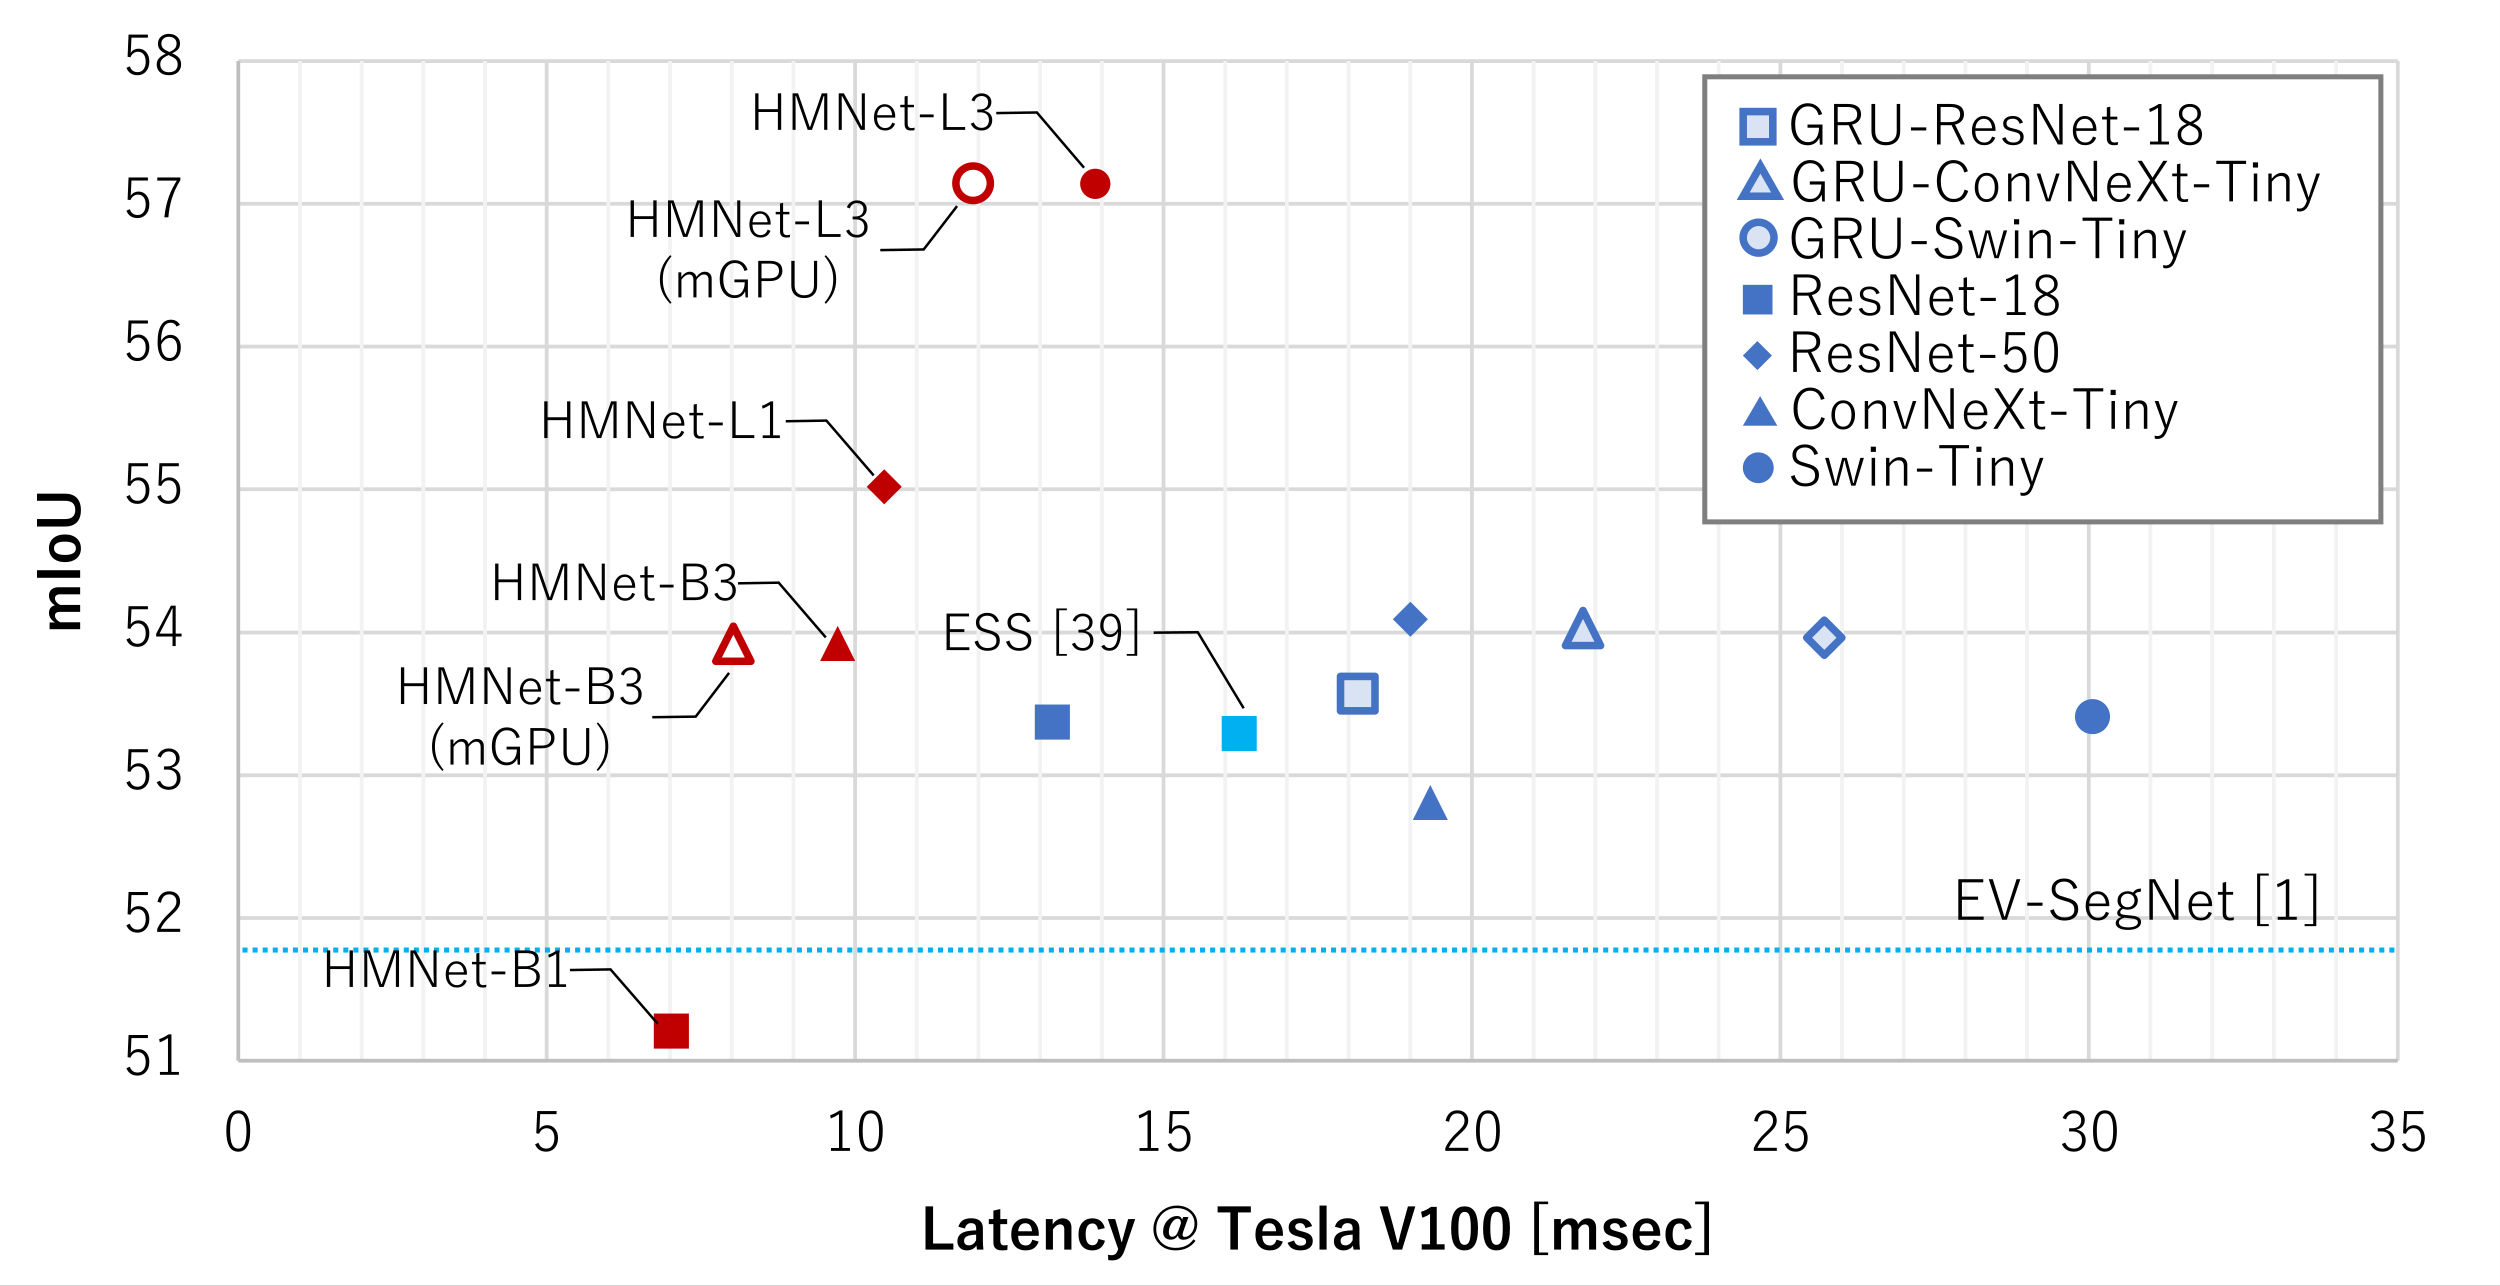 <?xml version="1.0" encoding="UTF-8"?>
<svg xmlns="http://www.w3.org/2000/svg" xmlns:xlink="http://www.w3.org/1999/xlink" width="496.08pt" height="255.12pt" viewBox="0 0 496.08 255.12" version="1.1">
<rect x="0" y="0" width="496.08" height="255.12" fill="#333333" stroke="none"/>
<defs>
<g>
<symbol overflow="visible" id="glyph0-0">
<path style="stroke:none;" d="M 1.109 -9.5 L 9.938 -9.5 L 9.938 1.109 L 1.109 1.109 Z M 9 -8.922 L 2.062 -8.922 L 5.531 -4.656 Z M 9.375 0.094 L 9.375 -8.469 L 5.906 -4.188 Z M 2.062 0.531 L 8.984 0.531 L 5.531 -3.734 Z M 1.672 0.109 L 5.156 -4.188 L 1.672 -8.484 Z M 1.672 0.109 "/>
</symbol>
<symbol overflow="visible" id="glyph0-1">
<path style="stroke:none;" d="M 5.016 -8.156 L 5.016 -7.547 L 1.75 -7.547 L 1.656 -5.453 C 1.645 -5.297 1.625 -4.988 1.594 -4.531 C 1.758 -4.801 1.988 -5.008 2.281 -5.156 C 2.551 -5.289 2.836 -5.359 3.141 -5.359 C 3.805 -5.359 4.344 -5.098 4.75 -4.578 C 5.113 -4.109 5.297 -3.52 5.297 -2.812 C 5.297 -1.914 5.039 -1.219 4.531 -0.719 C 4.102 -0.301 3.582 -0.094 2.969 -0.094 C 1.875 -0.094 1.133 -0.582 0.75 -1.562 L 1.422 -1.859 C 1.691 -1.086 2.207 -0.703 2.969 -0.703 C 3.488 -0.703 3.895 -0.91 4.188 -1.328 C 4.445 -1.691 4.578 -2.172 4.578 -2.766 C 4.578 -3.441 4.422 -3.953 4.109 -4.297 C 3.836 -4.598 3.477 -4.75 3.031 -4.75 C 2.676 -4.75 2.363 -4.641 2.094 -4.422 C 1.852 -4.234 1.676 -3.977 1.562 -3.656 L 0.984 -3.75 L 1.172 -8.156 Z M 5.016 -8.156 "/>
</symbol>
<symbol overflow="visible" id="glyph0-2">
<path style="stroke:none;" d="M 3.562 -8.281 L 3.562 -0.828 L 5.047 -0.828 L 5.047 -0.25 L 1.281 -0.25 L 1.281 -0.828 L 2.875 -0.828 L 2.875 -7.531 C 2.406 -7.207 1.863 -6.926 1.25 -6.688 L 1.125 -7.328 C 1.738 -7.535 2.363 -7.852 3 -8.281 Z M 3.562 -8.281 "/>
</symbol>
<symbol overflow="visible" id="glyph0-3">
<path style="stroke:none;" d="M 0.797 -6.203 C 0.941 -6.93 1.242 -7.477 1.703 -7.844 C 2.086 -8.145 2.566 -8.297 3.141 -8.297 C 3.816 -8.297 4.352 -8.094 4.75 -7.688 C 5.102 -7.32 5.281 -6.848 5.281 -6.266 C 5.281 -5.797 5.148 -5.363 4.891 -4.969 C 4.648 -4.594 4.223 -4.129 3.609 -3.578 C 2.578 -2.672 1.848 -1.766 1.422 -0.859 L 5.297 -0.859 L 5.297 -0.25 L 0.734 -0.25 L 0.734 -0.781 C 1.18 -1.875 1.977 -2.941 3.125 -3.984 C 3.727 -4.547 4.125 -4.992 4.312 -5.328 C 4.469 -5.609 4.547 -5.922 4.547 -6.266 C 4.547 -6.734 4.398 -7.098 4.109 -7.359 C 3.848 -7.578 3.52 -7.688 3.125 -7.688 C 2.219 -7.688 1.672 -7.133 1.484 -6.031 Z M 0.797 -6.203 "/>
</symbol>
<symbol overflow="visible" id="glyph0-4">
<path style="stroke:none;" d="M 0.797 -6.766 C 1.004 -7.297 1.32 -7.691 1.75 -7.953 C 2.113 -8.18 2.539 -8.297 3.031 -8.297 C 3.695 -8.297 4.234 -8.094 4.641 -7.688 C 5.004 -7.332 5.188 -6.895 5.188 -6.375 C 5.188 -5.852 5.031 -5.426 4.719 -5.094 C 4.457 -4.812 4.109 -4.617 3.672 -4.516 L 3.672 -4.438 C 4.242 -4.312 4.68 -4.051 4.984 -3.656 C 5.242 -3.301 5.375 -2.879 5.375 -2.391 C 5.375 -1.66 5.129 -1.082 4.641 -0.656 C 4.211 -0.281 3.68 -0.094 3.047 -0.094 C 1.891 -0.094 1.086 -0.598 0.641 -1.609 L 1.312 -1.891 C 1.5 -1.43 1.75 -1.113 2.062 -0.938 C 2.32 -0.781 2.648 -0.703 3.047 -0.703 C 3.566 -0.703 3.973 -0.875 4.266 -1.219 C 4.516 -1.52 4.641 -1.906 4.641 -2.375 C 4.641 -2.969 4.457 -3.41 4.094 -3.703 C 3.758 -3.973 3.297 -4.109 2.703 -4.109 L 2.078 -4.109 L 2.078 -4.734 L 2.625 -4.734 C 3.258 -4.734 3.738 -4.895 4.062 -5.219 C 4.332 -5.488 4.469 -5.852 4.469 -6.312 C 4.469 -6.77 4.312 -7.129 4 -7.391 C 3.738 -7.598 3.41 -7.703 3.016 -7.703 C 2.629 -7.703 2.297 -7.586 2.016 -7.359 C 1.766 -7.16 1.582 -6.875 1.469 -6.5 Z M 0.797 -6.766 "/>
</symbol>
<symbol overflow="visible" id="glyph0-5">
<path style="stroke:none;" d="M 4.406 -8.266 L 4.406 -2.719 L 5.578 -2.719 L 5.578 -2.141 L 4.406 -2.141 L 4.406 -0.25 L 3.781 -0.25 L 3.781 -2.141 L 0.531 -2.141 L 0.531 -2.688 L 3.453 -8.266 Z M 3.781 -2.719 L 3.781 -6.016 C 3.781 -6.234 3.785 -6.797 3.797 -7.703 L 3.688 -7.703 C 3.469 -7.148 3.227 -6.633 2.969 -6.156 L 1.203 -2.719 Z M 3.781 -2.719 "/>
</symbol>
<symbol overflow="visible" id="glyph0-6">
<path style="stroke:none;" d="M 5.25 -7.266 L 4.578 -6.938 C 4.359 -7.445 3.973 -7.703 3.422 -7.703 C 2.18 -7.703 1.539 -6.5 1.5 -4.094 C 2 -4.895 2.625 -5.297 3.375 -5.297 C 4.02 -5.297 4.531 -5.039 4.906 -4.531 C 5.25 -4.07 5.422 -3.5 5.422 -2.812 C 5.422 -1.926 5.18 -1.234 4.703 -0.734 C 4.297 -0.305 3.789 -0.094 3.188 -0.094 C 2.426 -0.094 1.832 -0.438 1.406 -1.125 C 1.008 -1.77 0.812 -2.66 0.812 -3.797 C 0.812 -5.41 1.082 -6.598 1.625 -7.359 C 2.062 -7.984 2.672 -8.297 3.453 -8.297 C 4.273 -8.297 4.875 -7.953 5.25 -7.266 Z M 1.531 -3.391 C 1.531 -2.441 1.711 -1.734 2.078 -1.266 C 2.359 -0.891 2.727 -0.703 3.188 -0.703 C 3.688 -0.703 4.07 -0.906 4.344 -1.312 C 4.582 -1.676 4.703 -2.172 4.703 -2.797 C 4.703 -3.422 4.555 -3.906 4.266 -4.25 C 4.016 -4.539 3.688 -4.688 3.281 -4.688 C 2.582 -4.688 2 -4.254 1.531 -3.391 Z M 1.531 -3.391 "/>
</symbol>
<symbol overflow="visible" id="glyph0-7">
<path style="stroke:none;" d="M 5.328 -8.156 L 5.328 -7.609 C 4.578 -6.398 4.016 -5.176 3.641 -3.938 C 3.297 -2.832 3.066 -1.602 2.953 -0.25 L 2.156 -0.25 C 2.312 -1.75 2.613 -3.125 3.062 -4.375 C 3.438 -5.406 3.957 -6.457 4.625 -7.531 L 0.75 -7.531 L 0.75 -8.156 Z M 5.328 -8.156 "/>
</symbol>
<symbol overflow="visible" id="glyph0-8">
<path style="stroke:none;" d="M 3.703 -4.453 C 4.398 -4.141 4.883 -3.797 5.156 -3.422 C 5.375 -3.098 5.484 -2.707 5.484 -2.25 C 5.484 -1.539 5.227 -0.988 4.719 -0.594 C 4.289 -0.258 3.738 -0.094 3.062 -0.094 C 2.289 -0.094 1.68 -0.305 1.234 -0.734 C 0.836 -1.117 0.641 -1.617 0.641 -2.234 C 0.641 -2.734 0.801 -3.156 1.125 -3.5 C 1.395 -3.801 1.832 -4.086 2.438 -4.359 C 1.832 -4.648 1.414 -4.961 1.188 -5.297 C 0.988 -5.586 0.891 -5.941 0.891 -6.359 C 0.891 -6.961 1.113 -7.445 1.562 -7.812 C 1.957 -8.133 2.457 -8.297 3.062 -8.297 C 3.758 -8.297 4.316 -8.094 4.734 -7.688 C 5.086 -7.344 5.266 -6.91 5.266 -6.391 C 5.266 -5.91 5.133 -5.52 4.875 -5.219 C 4.633 -4.945 4.242 -4.691 3.703 -4.453 Z M 3.156 -4.703 C 3.727 -4.953 4.117 -5.219 4.328 -5.5 C 4.492 -5.738 4.578 -6.035 4.578 -6.391 C 4.578 -6.816 4.422 -7.156 4.109 -7.406 C 3.836 -7.613 3.488 -7.719 3.062 -7.719 C 2.57 -7.719 2.191 -7.578 1.922 -7.297 C 1.68 -7.055 1.562 -6.742 1.562 -6.359 C 1.562 -5.992 1.676 -5.691 1.906 -5.453 C 2.113 -5.234 2.469 -5.016 2.969 -4.797 Z M 3 -4.094 C 2.352 -3.812 1.906 -3.516 1.656 -3.203 C 1.445 -2.941 1.344 -2.625 1.344 -2.25 C 1.344 -1.738 1.516 -1.344 1.859 -1.062 C 2.16 -0.812 2.562 -0.688 3.062 -0.688 C 3.645 -0.688 4.094 -0.844 4.406 -1.156 C 4.664 -1.426 4.797 -1.789 4.797 -2.25 C 4.797 -2.664 4.664 -3.008 4.406 -3.281 C 4.164 -3.52 3.758 -3.758 3.188 -4 Z M 3 -4.094 "/>
</symbol>
<symbol overflow="visible" id="glyph0-9">
<path style="stroke:none;" d="M 3.078 -8.297 C 4.648 -8.297 5.438 -6.941 5.438 -4.234 C 5.438 -1.473 4.645 -0.094 3.062 -0.094 C 1.488 -0.094 0.703 -1.469 0.703 -4.219 C 0.703 -6.938 1.492 -8.297 3.078 -8.297 Z M 3.078 -7.688 C 2.484 -7.688 2.062 -7.391 1.812 -6.797 C 1.57 -6.242 1.453 -5.391 1.453 -4.234 C 1.453 -2.91 1.602 -1.969 1.906 -1.406 C 2.156 -0.938 2.539 -0.703 3.062 -0.703 C 3.656 -0.703 4.082 -1.016 4.344 -1.641 C 4.582 -2.203 4.703 -3.066 4.703 -4.234 C 4.703 -5.547 4.547 -6.469 4.234 -7 C 3.984 -7.457 3.598 -7.688 3.078 -7.688 Z M 3.078 -7.688 "/>
</symbol>
<symbol overflow="visible" id="glyph0-10">
<path style="stroke:none;" d="M 6.203 -8.297 L 6.203 -7.672 L 1.969 -7.672 L 1.969 -4.844 L 5.172 -4.844 L 5.172 -4.219 L 1.969 -4.219 L 1.969 -0.875 L 6.281 -0.875 L 6.281 -0.25 L 1.25 -0.25 L 1.25 -8.297 Z M 6.203 -8.297 "/>
</symbol>
<symbol overflow="visible" id="glyph0-11">
<path style="stroke:none;" d="M 6.719 -8.297 L 4.031 -0.25 L 3.094 -0.25 L 0.453 -8.297 L 1.25 -8.297 L 2.812 -3.297 C 2.914 -2.973 3.047 -2.551 3.203 -2.031 C 3.379 -1.426 3.492 -1.047 3.547 -0.891 L 3.656 -0.891 C 3.883 -1.711 4.117 -2.508 4.359 -3.281 L 5.969 -8.297 Z M 6.719 -8.297 "/>
</symbol>
<symbol overflow="visible" id="glyph0-12">
<path style="stroke:none;" d="M 3.922 -3.641 L 3.922 -3.031 L 0.891 -3.031 L 0.891 -3.641 Z M 3.922 -3.641 "/>
</symbol>
<symbol overflow="visible" id="glyph0-13">
<path style="stroke:none;" d="M 6.016 -6.578 L 5.297 -6.344 C 4.984 -7.332 4.363 -7.828 3.438 -7.828 C 2.852 -7.828 2.406 -7.676 2.094 -7.375 C 1.812 -7.125 1.672 -6.797 1.672 -6.391 C 1.672 -5.898 1.82 -5.535 2.125 -5.297 C 2.395 -5.086 2.836 -4.906 3.453 -4.75 L 3.766 -4.656 C 4.766 -4.406 5.438 -4.07 5.781 -3.656 C 6.062 -3.344 6.203 -2.898 6.203 -2.328 C 6.203 -1.598 5.93 -1.031 5.391 -0.625 C 4.91 -0.27 4.273 -0.094 3.484 -0.094 C 2.711 -0.094 2.078 -0.281 1.578 -0.656 C 1.141 -1 0.82 -1.473 0.625 -2.078 L 1.359 -2.359 C 1.648 -1.254 2.352 -0.703 3.469 -0.703 C 4.164 -0.703 4.688 -0.863 5.031 -1.188 C 5.301 -1.457 5.438 -1.816 5.438 -2.266 C 5.438 -2.766 5.289 -3.133 5 -3.375 C 4.719 -3.613 4.223 -3.82 3.516 -4 L 3.234 -4.094 C 2.328 -4.32 1.703 -4.633 1.359 -5.031 C 1.078 -5.363 0.938 -5.805 0.938 -6.359 C 0.938 -6.973 1.176 -7.477 1.656 -7.875 C 2.102 -8.25 2.691 -8.438 3.422 -8.438 C 4.711 -8.438 5.578 -7.816 6.016 -6.578 Z M 6.016 -6.578 "/>
</symbol>
<symbol overflow="visible" id="glyph0-14">
<path style="stroke:none;" d="M 5.438 -2.953 L 1.422 -2.953 C 1.422 -2.18 1.609 -1.586 1.984 -1.172 C 2.297 -0.816 2.695 -0.641 3.188 -0.641 C 3.977 -0.641 4.5 -1.035 4.75 -1.828 L 5.391 -1.594 C 5.004 -0.602 4.266 -0.109 3.172 -0.109 C 2.398 -0.109 1.789 -0.398 1.344 -0.984 C 0.945 -1.504 0.75 -2.176 0.75 -3 C 0.75 -3.926 1.004 -4.66 1.516 -5.203 C 1.941 -5.672 2.473 -5.906 3.109 -5.906 C 3.836 -5.906 4.422 -5.617 4.859 -5.047 C 5.242 -4.547 5.438 -3.906 5.438 -3.125 Z M 4.75 -3.469 C 4.695 -4.102 4.508 -4.586 4.188 -4.922 C 3.906 -5.203 3.551 -5.344 3.125 -5.344 C 2.625 -5.344 2.223 -5.156 1.922 -4.781 C 1.641 -4.438 1.484 -4 1.453 -3.469 Z M 4.75 -3.469 "/>
</symbol>
<symbol overflow="visible" id="glyph0-15">
<path style="stroke:none;" d="M 5.578 -6.438 L 5.531 -5.812 C 5.227 -5.812 4.988 -5.77 4.812 -5.688 C 4.656 -5.625 4.504 -5.516 4.359 -5.359 C 4.742 -5.047 4.938 -4.617 4.938 -4.078 C 4.938 -3.484 4.719 -3.02 4.281 -2.688 C 3.926 -2.395 3.469 -2.25 2.906 -2.25 C 2.582 -2.25 2.281 -2.305 2 -2.422 C 1.633 -2.223 1.453 -2.004 1.453 -1.766 C 1.453 -1.566 1.531 -1.43 1.688 -1.359 C 1.844 -1.297 2.148 -1.238 2.609 -1.188 L 3.703 -1.078 C 4.453 -1.004 4.969 -0.836 5.25 -0.578 C 5.469 -0.391 5.578 -0.125 5.578 0.219 C 5.578 0.707 5.332 1.094 4.844 1.375 C 4.383 1.633 3.77 1.766 3 1.766 C 2.176 1.766 1.547 1.625 1.109 1.344 C 0.734 1.094 0.547 0.781 0.547 0.406 C 0.547 0.125 0.66 -0.125 0.891 -0.344 C 1.086 -0.531 1.348 -0.68 1.672 -0.797 C 1.117 -0.91 0.844 -1.18 0.844 -1.609 C 0.844 -1.961 1.098 -2.316 1.609 -2.672 C 1.141 -3.004 0.906 -3.469 0.906 -4.062 C 0.906 -4.645 1.129 -5.113 1.578 -5.469 C 1.941 -5.758 2.391 -5.906 2.922 -5.906 C 3.336 -5.906 3.691 -5.816 3.984 -5.641 C 4.191 -5.941 4.43 -6.156 4.703 -6.281 C 4.941 -6.383 5.234 -6.438 5.578 -6.438 Z M 2.922 -5.422 C 2.504 -5.422 2.172 -5.285 1.922 -5.016 C 1.68 -4.773 1.562 -4.457 1.562 -4.062 C 1.562 -3.633 1.707 -3.297 2 -3.047 C 2.25 -2.836 2.555 -2.734 2.922 -2.734 C 3.336 -2.734 3.672 -2.867 3.922 -3.141 C 4.16 -3.379 4.281 -3.688 4.281 -4.062 C 4.281 -4.508 4.129 -4.859 3.828 -5.109 C 3.586 -5.316 3.285 -5.422 2.922 -5.422 Z M 2.266 -0.656 C 1.547 -0.457 1.188 -0.133 1.188 0.312 C 1.188 0.645 1.379 0.895 1.766 1.062 C 2.078 1.195 2.492 1.266 3.016 1.266 C 3.672 1.266 4.172 1.16 4.516 0.953 C 4.805 0.773 4.953 0.555 4.953 0.297 C 4.953 0.047 4.848 -0.141 4.641 -0.266 C 4.422 -0.391 4.051 -0.477 3.531 -0.531 Z M 2.266 -0.656 "/>
</symbol>
<symbol overflow="visible" id="glyph0-16">
<path style="stroke:none;" d="M 7.016 -8.297 L 7.016 -0.25 L 6.078 -0.25 L 3.172 -5.453 C 2.867 -6.016 2.484 -6.754 2.016 -7.672 L 1.906 -7.672 C 1.926 -6.516 1.938 -5.707 1.938 -5.25 L 1.938 -0.25 L 1.25 -0.25 L 1.25 -8.297 L 2.375 -8.297 L 5.141 -3.328 C 5.473 -2.711 5.859 -1.957 6.297 -1.062 L 6.406 -1.062 C 6.352 -2.008 6.328 -2.848 6.328 -3.578 L 6.328 -8.297 Z M 7.016 -8.297 "/>
</symbol>
<symbol overflow="visible" id="glyph0-17">
<path style="stroke:none;" d="M 2.062 -7.75 L 2.062 -5.766 L 3.453 -5.766 L 3.453 -5.219 L 2.062 -5.219 L 2.062 -1.625 C 2.062 -0.969 2.336 -0.641 2.891 -0.641 C 3.117 -0.641 3.359 -0.672 3.609 -0.734 L 3.547 -0.172 C 3.316 -0.129 3.055 -0.109 2.766 -0.109 C 1.836 -0.109 1.375 -0.566 1.375 -1.484 L 1.375 -5.219 L 0.438 -5.219 L 0.438 -5.766 L 1.375 -5.766 L 1.375 -7.594 Z M 2.062 -7.75 "/>
</symbol>
<symbol overflow="visible" id="glyph0-18">
<path style="stroke:none;" d="M 3.797 -9.422 L 3.797 -9.016 L 2.094 -9.016 L 2.094 0.609 L 3.797 0.609 L 3.797 1.016 L 1.484 1.016 L 1.484 -9.422 Z M 3.797 -9.422 "/>
</symbol>
<symbol overflow="visible" id="glyph0-19">
<path style="stroke:none;" d="M 2.781 -9.406 L 2.781 1.016 L 0.469 1.016 L 0.469 0.609 L 2.172 0.609 L 2.172 -9.016 L 0.469 -9.016 L 0.469 -9.406 Z M 2.781 -9.406 "/>
</symbol>
<symbol overflow="visible" id="glyph0-20">
<path style="stroke:none;" d="M 1.25 -8.297 L 3.891 -8.297 C 5.703 -8.297 6.609 -7.609 6.609 -6.234 C 6.609 -5.691 6.438 -5.238 6.094 -4.875 C 5.789 -4.551 5.367 -4.328 4.828 -4.203 L 6.797 -0.25 L 6 -0.25 L 4.141 -4.094 C 4.055 -4.082 3.914 -4.078 3.719 -4.078 L 1.969 -4.078 L 1.969 -0.25 L 1.25 -0.25 Z M 1.969 -7.688 L 1.969 -4.688 L 3.766 -4.688 C 5.148 -4.688 5.844 -5.195 5.844 -6.219 C 5.844 -6.738 5.664 -7.117 5.312 -7.359 C 4.988 -7.578 4.492 -7.688 3.828 -7.688 Z M 1.969 -7.688 "/>
</symbol>
<symbol overflow="visible" id="glyph0-21">
<path style="stroke:none;" d="M 4.766 -4.594 L 4.094 -4.359 C 3.883 -5.023 3.438 -5.359 2.75 -5.359 C 2.332 -5.359 2.008 -5.27 1.781 -5.094 C 1.594 -4.926 1.5 -4.723 1.5 -4.484 C 1.5 -4.172 1.594 -3.941 1.781 -3.797 C 1.957 -3.66 2.266 -3.547 2.703 -3.453 L 3.156 -3.344 C 3.832 -3.188 4.301 -2.977 4.562 -2.719 C 4.789 -2.488 4.906 -2.16 4.906 -1.734 C 4.906 -1.223 4.711 -0.82 4.328 -0.531 C 3.953 -0.25 3.445 -0.109 2.812 -0.109 C 1.695 -0.109 0.969 -0.555 0.625 -1.453 L 1.297 -1.703 C 1.535 -0.992 2.047 -0.641 2.828 -0.641 C 3.336 -0.641 3.711 -0.758 3.953 -1 C 4.141 -1.176 4.234 -1.398 4.234 -1.672 C 4.234 -2.004 4.133 -2.25 3.938 -2.406 C 3.758 -2.539 3.422 -2.664 2.922 -2.781 L 2.469 -2.891 C 1.82 -3.035 1.379 -3.242 1.141 -3.516 C 0.941 -3.734 0.844 -4.035 0.844 -4.422 C 0.844 -4.879 1.023 -5.242 1.391 -5.516 C 1.723 -5.773 2.18 -5.906 2.766 -5.906 C 3.754 -5.906 4.422 -5.469 4.766 -4.594 Z M 4.766 -4.594 "/>
</symbol>
<symbol overflow="visible" id="glyph0-22">
<path style="stroke:none;" d="M 6.922 -6.203 L 6.203 -5.984 C 5.891 -7.203 5.18 -7.812 4.078 -7.812 C 3.273 -7.812 2.645 -7.461 2.188 -6.766 C 1.758 -6.129 1.547 -5.297 1.547 -4.266 C 1.547 -3.078 1.82 -2.16 2.375 -1.516 C 2.82 -0.984 3.391 -0.719 4.078 -0.719 C 5.234 -0.719 5.961 -1.336 6.266 -2.578 L 6.984 -2.312 C 6.523 -0.832 5.555 -0.094 4.078 -0.094 C 3.047 -0.094 2.223 -0.504 1.609 -1.328 C 1.047 -2.078 0.766 -3.051 0.766 -4.25 C 0.766 -5.633 1.129 -6.711 1.859 -7.484 C 2.453 -8.117 3.191 -8.438 4.078 -8.438 C 4.836 -8.438 5.473 -8.211 5.984 -7.766 C 6.422 -7.379 6.734 -6.859 6.922 -6.203 Z M 6.922 -6.203 "/>
</symbol>
<symbol overflow="visible" id="glyph0-23">
<path style="stroke:none;" d="M 3.094 -5.906 C 3.832 -5.906 4.422 -5.613 4.859 -5.031 C 5.242 -4.508 5.438 -3.844 5.438 -3.031 C 5.438 -2.082 5.188 -1.336 4.688 -0.797 C 4.27 -0.336 3.738 -0.109 3.094 -0.109 C 2.344 -0.109 1.754 -0.406 1.328 -1 C 0.941 -1.508 0.75 -2.176 0.75 -3 C 0.75 -3.938 1 -4.672 1.5 -5.203 C 1.914 -5.672 2.445 -5.906 3.094 -5.906 Z M 3.094 -5.344 C 2.551 -5.344 2.133 -5.113 1.844 -4.656 C 1.582 -4.25 1.453 -3.703 1.453 -3.016 C 1.453 -2.223 1.617 -1.617 1.953 -1.203 C 2.242 -0.848 2.625 -0.672 3.094 -0.672 C 3.633 -0.672 4.051 -0.898 4.344 -1.359 C 4.602 -1.773 4.734 -2.328 4.734 -3.016 C 4.734 -3.797 4.566 -4.395 4.234 -4.812 C 3.953 -5.164 3.57 -5.344 3.094 -5.344 Z M 3.094 -5.344 "/>
</symbol>
<symbol overflow="visible" id="glyph0-24">
<path style="stroke:none;" d="M 1.766 -5.766 L 1.766 -4.734 C 2.391 -5.516 3.062 -5.906 3.781 -5.906 C 4.281 -5.906 4.672 -5.75 4.953 -5.438 C 5.203 -5.156 5.328 -4.789 5.328 -4.344 L 5.328 -0.25 L 4.641 -0.25 L 4.641 -4.062 C 4.641 -4.875 4.297 -5.281 3.609 -5.281 C 2.973 -5.281 2.367 -4.895 1.797 -4.125 L 1.797 -0.25 L 1.109 -0.25 L 1.109 -5.766 Z M 1.766 -5.766 "/>
</symbol>
<symbol overflow="visible" id="glyph0-25">
<path style="stroke:none;" d="M 4.984 -5.766 L 3.125 -0.25 L 2.281 -0.25 L 0.422 -5.766 L 1.156 -5.766 L 2.219 -2.375 C 2.281 -2.188 2.43 -1.656 2.672 -0.781 L 2.766 -0.781 C 3.004 -1.613 3.16 -2.16 3.234 -2.422 L 4.281 -5.766 Z M 4.984 -5.766 "/>
</symbol>
<symbol overflow="visible" id="glyph0-26">
<path style="stroke:none;" d="M 6.547 -8.297 L 3.984 -4.422 L 6.703 -0.25 L 5.859 -0.25 L 3.891 -3.328 C 3.742 -3.566 3.629 -3.75 3.547 -3.875 C 3.441 -3.707 3.328 -3.523 3.203 -3.328 L 1.266 -0.25 L 0.453 -0.25 L 3.141 -4.406 L 0.641 -8.297 L 1.484 -8.297 L 3.234 -5.516 L 3.609 -4.953 C 3.648 -5.023 3.711 -5.129 3.797 -5.266 C 3.879 -5.398 3.938 -5.488 3.969 -5.531 L 5.734 -8.297 Z M 6.547 -8.297 "/>
</symbol>
<symbol overflow="visible" id="glyph0-27">
<path style="stroke:none;" d="M 6.422 -8.297 L 6.422 -7.672 L 3.828 -7.672 L 3.828 -0.25 L 3.094 -0.25 L 3.094 -7.672 L 0.516 -7.672 L 0.516 -8.297 Z M 6.422 -8.297 "/>
</symbol>
<symbol overflow="visible" id="glyph0-28">
<path style="stroke:none;" d="M 1.797 -5.766 L 1.797 -0.25 L 1.109 -0.25 L 1.109 -5.766 Z M 1.953 -7.984 L 1.953 -6.953 L 0.938 -6.953 L 0.938 -7.984 Z M 1.953 -7.984 "/>
</symbol>
<symbol overflow="visible" id="glyph0-29">
<path style="stroke:none;" d="M 5 -5.766 L 2.922 0.047 C 2.68 0.703 2.391 1.16 2.047 1.422 C 1.754 1.648 1.391 1.766 0.953 1.766 C 0.773 1.766 0.613 1.75 0.469 1.719 L 0.406 1.109 C 0.602 1.16 0.785 1.188 0.953 1.188 C 1.297 1.188 1.57 1.078 1.781 0.859 C 1.977 0.66 2.156 0.348 2.312 -0.078 L 2.406 -0.344 L 0.438 -5.766 L 1.188 -5.766 L 2.375 -2.203 C 2.445 -1.984 2.555 -1.613 2.703 -1.094 L 2.766 -1.094 C 2.816 -1.25 2.883 -1.453 2.969 -1.703 C 3.039 -1.961 3.094 -2.141 3.125 -2.234 L 4.297 -5.766 Z M 5 -5.766 "/>
</symbol>
<symbol overflow="visible" id="glyph0-30">
<path style="stroke:none;" d="M 8.141 -5.766 L 6.469 -0.25 L 5.625 -0.25 L 4.703 -3.656 C 4.578 -4.094 4.453 -4.613 4.328 -5.219 L 4.203 -5.219 C 4.047 -4.477 3.93 -3.957 3.859 -3.656 L 2.922 -0.25 L 2.078 -0.25 L 0.438 -5.766 L 1.172 -5.766 L 2.078 -2.328 C 2.211 -1.785 2.336 -1.27 2.453 -0.781 L 2.578 -0.781 C 2.805 -1.781 2.922 -2.289 2.922 -2.312 L 3.844 -5.766 L 4.734 -5.766 L 5.641 -2.359 C 5.723 -2.066 5.844 -1.539 6 -0.781 L 6.125 -0.781 C 6.25 -1.363 6.375 -1.891 6.5 -2.359 L 7.438 -5.766 Z M 8.141 -5.766 "/>
</symbol>
<symbol overflow="visible" id="glyph0-31">
<path style="stroke:none;" d="M 6.906 -6.266 L 6.203 -6.062 C 5.879 -7.227 5.176 -7.812 4.094 -7.812 C 3.289 -7.812 2.656 -7.461 2.188 -6.766 C 1.758 -6.129 1.547 -5.297 1.547 -4.266 C 1.547 -3.066 1.812 -2.148 2.344 -1.516 C 2.789 -0.984 3.367 -0.719 4.078 -0.719 C 4.848 -0.719 5.426 -1.035 5.812 -1.672 C 6.113 -2.172 6.27 -2.805 6.281 -3.578 L 4 -3.578 L 4 -4.203 L 6.969 -4.203 L 6.969 -0.219 L 6.453 -0.219 L 6.359 -1.594 C 6.129 -1.07 5.789 -0.68 5.344 -0.422 C 4.969 -0.203 4.535 -0.094 4.047 -0.094 C 3.004 -0.094 2.188 -0.504 1.594 -1.328 C 1.039 -2.066 0.766 -3.039 0.766 -4.25 C 0.766 -5.625 1.129 -6.703 1.859 -7.484 C 2.453 -8.117 3.191 -8.438 4.078 -8.438 C 4.828 -8.438 5.457 -8.211 5.969 -7.766 C 6.406 -7.398 6.719 -6.898 6.906 -6.266 Z M 6.906 -6.266 "/>
</symbol>
<symbol overflow="visible" id="glyph0-32">
<path style="stroke:none;" d="M 6.922 -8.297 L 6.922 -2.891 C 6.922 -1.898 6.609 -1.16 5.984 -0.672 C 5.492 -0.285 4.859 -0.094 4.078 -0.094 C 3.16 -0.094 2.453 -0.344 1.953 -0.844 C 1.461 -1.332 1.219 -2.016 1.219 -2.891 L 1.219 -8.297 L 1.953 -8.297 L 1.953 -2.922 C 1.953 -2.129 2.172 -1.547 2.609 -1.172 C 2.973 -0.867 3.469 -0.719 4.094 -0.719 C 4.812 -0.719 5.352 -0.922 5.719 -1.328 C 6.062 -1.691 6.234 -2.223 6.234 -2.922 L 6.234 -8.297 Z M 6.922 -8.297 "/>
</symbol>
<symbol overflow="visible" id="glyph1-0">
<path style="stroke:none;" d="M 1.109 -9.516 L 9.953 -9.516 L 9.953 1.109 L 1.109 1.109 Z M 9.016 -8.938 L 2.062 -8.938 L 5.547 -4.656 Z M 9.375 0.094 L 9.375 -8.469 L 5.906 -4.188 Z M 2.062 0.531 L 9 0.531 L 5.547 -3.734 Z M 1.688 0.109 L 5.156 -4.188 L 1.688 -8.5 Z M 1.688 0.109 "/>
</symbol>
<symbol overflow="visible" id="glyph1-1">
<path style="stroke:none;" d="M 5.031 -8.172 L 5.031 -7.562 L 1.75 -7.562 L 1.656 -5.469 C 1.645 -5.301 1.625 -4.988 1.594 -4.531 C 1.758 -4.801 1.992 -5.008 2.297 -5.156 C 2.555 -5.289 2.836 -5.359 3.141 -5.359 C 3.805 -5.359 4.348 -5.102 4.766 -4.594 C 5.129 -4.125 5.312 -3.531 5.312 -2.812 C 5.312 -1.914 5.051 -1.219 4.531 -0.719 C 4.102 -0.301 3.582 -0.094 2.969 -0.094 C 1.875 -0.094 1.133 -0.586 0.75 -1.578 L 1.422 -1.859 C 1.691 -1.086 2.207 -0.703 2.969 -0.703 C 3.488 -0.703 3.895 -0.91 4.188 -1.328 C 4.445 -1.691 4.578 -2.176 4.578 -2.781 C 4.578 -3.445 4.422 -3.957 4.109 -4.312 C 3.836 -4.613 3.484 -4.766 3.047 -4.766 C 2.68 -4.766 2.363 -4.656 2.094 -4.438 C 1.852 -4.238 1.676 -3.977 1.562 -3.656 L 0.984 -3.75 L 1.172 -8.172 Z M 5.031 -8.172 "/>
</symbol>
<symbol overflow="visible" id="glyph1-2">
<path style="stroke:none;" d="M 1.25 -8.312 L 3.891 -8.312 C 5.703 -8.312 6.609 -7.617 6.609 -6.234 C 6.609 -5.691 6.441 -5.242 6.109 -4.891 C 5.805 -4.555 5.383 -4.332 4.844 -4.219 L 6.812 -0.25 L 6 -0.25 L 4.156 -4.094 C 4.07 -4.094 3.93 -4.094 3.734 -4.094 L 1.969 -4.094 L 1.969 -0.25 L 1.25 -0.25 Z M 1.969 -7.703 L 1.969 -4.688 L 3.766 -4.688 C 5.148 -4.688 5.844 -5.203 5.844 -6.234 C 5.844 -6.754 5.672 -7.133 5.328 -7.375 C 4.992 -7.594 4.492 -7.703 3.828 -7.703 Z M 1.969 -7.703 "/>
</symbol>
<symbol overflow="visible" id="glyph1-3">
<path style="stroke:none;" d="M 5.438 -2.953 L 1.422 -2.953 C 1.422 -2.18 1.609 -1.586 1.984 -1.172 C 2.297 -0.816 2.695 -0.641 3.188 -0.641 C 3.977 -0.641 4.5 -1.039 4.75 -1.844 L 5.391 -1.594 C 5.016 -0.602 4.273 -0.109 3.172 -0.109 C 2.398 -0.109 1.789 -0.398 1.344 -0.984 C 0.945 -1.504 0.75 -2.176 0.75 -3 C 0.75 -3.938 1.004 -4.676 1.516 -5.219 C 1.941 -5.676 2.473 -5.906 3.109 -5.906 C 3.848 -5.906 4.43 -5.625 4.859 -5.062 C 5.242 -4.562 5.438 -3.922 5.438 -3.141 Z M 4.75 -3.469 C 4.695 -4.113 4.508 -4.602 4.188 -4.938 C 3.914 -5.219 3.562 -5.359 3.125 -5.359 C 2.625 -5.359 2.223 -5.164 1.922 -4.781 C 1.641 -4.445 1.484 -4.008 1.453 -3.469 Z M 4.75 -3.469 "/>
</symbol>
<symbol overflow="visible" id="glyph1-4">
<path style="stroke:none;" d="M 4.766 -4.609 L 4.109 -4.375 C 3.898 -5.039 3.445 -5.375 2.75 -5.375 C 2.332 -5.375 2.008 -5.281 1.781 -5.094 C 1.594 -4.938 1.5 -4.734 1.5 -4.484 C 1.5 -4.172 1.594 -3.941 1.781 -3.797 C 1.957 -3.66 2.27 -3.547 2.719 -3.453 L 3.156 -3.359 C 3.844 -3.191 4.312 -2.984 4.562 -2.734 C 4.801 -2.492 4.922 -2.16 4.922 -1.734 C 4.922 -1.223 4.723 -0.82 4.328 -0.531 C 3.953 -0.25 3.445 -0.109 2.812 -0.109 C 1.695 -0.109 0.969 -0.555 0.625 -1.453 L 1.297 -1.703 C 1.535 -0.992 2.047 -0.641 2.828 -0.641 C 3.336 -0.641 3.711 -0.758 3.953 -1 C 4.141 -1.176 4.234 -1.398 4.234 -1.672 C 4.234 -2.016 4.141 -2.258 3.953 -2.406 C 3.766 -2.551 3.422 -2.676 2.922 -2.781 L 2.484 -2.891 C 1.828 -3.035 1.379 -3.242 1.141 -3.516 C 0.941 -3.734 0.844 -4.035 0.844 -4.422 C 0.844 -4.891 1.023 -5.258 1.391 -5.531 C 1.723 -5.781 2.18 -5.906 2.766 -5.906 C 3.766 -5.906 4.43 -5.473 4.766 -4.609 Z M 4.766 -4.609 "/>
</symbol>
<symbol overflow="visible" id="glyph1-5">
<path style="stroke:none;" d="M 7.016 -8.312 L 7.016 -0.25 L 6.078 -0.25 L 3.172 -5.469 C 2.867 -6.02 2.484 -6.754 2.016 -7.672 L 1.906 -7.672 C 1.926 -6.523 1.938 -5.719 1.938 -5.25 L 1.938 -0.25 L 1.25 -0.25 L 1.25 -8.312 L 2.375 -8.312 L 5.156 -3.328 C 5.488 -2.711 5.867 -1.957 6.297 -1.062 L 6.406 -1.062 C 6.363 -2.02 6.344 -2.859 6.344 -3.578 L 6.344 -8.312 Z M 7.016 -8.312 "/>
</symbol>
<symbol overflow="visible" id="glyph1-6">
<path style="stroke:none;" d="M 2.062 -7.75 L 2.062 -5.781 L 3.469 -5.781 L 3.469 -5.219 L 2.062 -5.219 L 2.062 -1.625 C 2.062 -0.969 2.336 -0.641 2.891 -0.641 C 3.129 -0.641 3.367 -0.672 3.609 -0.734 L 3.562 -0.172 C 3.332 -0.129 3.07 -0.109 2.781 -0.109 C 1.852 -0.109 1.391 -0.566 1.391 -1.484 L 1.391 -5.219 L 0.438 -5.219 L 0.438 -5.781 L 1.391 -5.781 L 1.391 -7.594 Z M 2.062 -7.75 "/>
</symbol>
<symbol overflow="visible" id="glyph1-7">
<path style="stroke:none;" d="M 3.922 -3.656 L 3.922 -3.031 L 0.891 -3.031 L 0.891 -3.656 Z M 3.922 -3.656 "/>
</symbol>
<symbol overflow="visible" id="glyph1-8">
<path style="stroke:none;" d="M 3.562 -8.281 L 3.562 -0.828 L 5.062 -0.828 L 5.062 -0.25 L 1.281 -0.25 L 1.281 -0.828 L 2.875 -0.828 L 2.875 -7.531 C 2.406 -7.207 1.863 -6.93 1.25 -6.703 L 1.125 -7.344 C 1.738 -7.551 2.363 -7.863 3 -8.281 Z M 3.562 -8.281 "/>
</symbol>
<symbol overflow="visible" id="glyph1-9">
<path style="stroke:none;" d="M 3.703 -4.453 C 4.41 -4.141 4.895 -3.797 5.156 -3.422 C 5.383 -3.109 5.5 -2.723 5.5 -2.266 C 5.5 -1.547 5.242 -0.988 4.734 -0.594 C 4.297 -0.258 3.738 -0.094 3.062 -0.094 C 2.289 -0.094 1.688 -0.305 1.25 -0.734 C 0.844 -1.117 0.641 -1.617 0.641 -2.234 C 0.641 -2.734 0.801 -3.156 1.125 -3.5 C 1.406 -3.801 1.844 -4.094 2.438 -4.375 C 1.844 -4.656 1.426 -4.969 1.188 -5.312 C 0.988 -5.594 0.891 -5.945 0.891 -6.375 C 0.891 -6.977 1.113 -7.461 1.562 -7.828 C 1.969 -8.148 2.469 -8.312 3.062 -8.312 C 3.758 -8.312 4.316 -8.109 4.734 -7.703 C 5.098 -7.348 5.281 -6.914 5.281 -6.406 C 5.281 -5.926 5.148 -5.531 4.891 -5.219 C 4.641 -4.945 4.242 -4.691 3.703 -4.453 Z M 3.172 -4.703 C 3.742 -4.953 4.133 -5.223 4.344 -5.516 C 4.508 -5.742 4.594 -6.035 4.594 -6.391 C 4.594 -6.816 4.43 -7.156 4.109 -7.406 C 3.836 -7.625 3.488 -7.734 3.062 -7.734 C 2.582 -7.734 2.203 -7.594 1.922 -7.312 C 1.691 -7.07 1.578 -6.758 1.578 -6.375 C 1.578 -6 1.688 -5.695 1.906 -5.469 C 2.113 -5.238 2.469 -5.016 2.969 -4.797 Z M 3 -4.109 C 2.352 -3.816 1.906 -3.52 1.656 -3.219 C 1.445 -2.945 1.344 -2.629 1.344 -2.266 C 1.344 -1.742 1.516 -1.344 1.859 -1.062 C 2.16 -0.812 2.562 -0.688 3.062 -0.688 C 3.645 -0.688 4.094 -0.844 4.406 -1.156 C 4.664 -1.426 4.797 -1.789 4.797 -2.25 C 4.797 -2.664 4.664 -3.008 4.406 -3.281 C 4.164 -3.52 3.758 -3.766 3.188 -4.016 Z M 3 -4.109 "/>
</symbol>
<symbol overflow="visible" id="glyph2-0">
<path style="stroke:none;" d="M -9.5 -1.109 L -9.5 -9.938 L 1.109 -9.938 L 1.109 -1.109 Z M -8.922 -9 L -8.922 -2.062 L -4.656 -5.531 Z M 0.094 -9.375 L -8.469 -9.375 L -4.188 -5.906 Z M 0.531 -2.062 L 0.531 -8.984 L -3.734 -5.531 Z M 0.109 -1.672 L -4.188 -5.156 L -8.484 -1.672 Z M 0.109 -1.672 "/>
</symbol>
<symbol overflow="visible" id="glyph2-1">
<path style="stroke:none;" d="M -6.047 -2.219 L -4.984 -2.219 C -5.773 -2.738 -6.172 -3.375 -6.172 -4.125 C -6.172 -4.551 -6.051 -4.898 -5.812 -5.172 C -5.602 -5.398 -5.328 -5.551 -4.984 -5.625 C -5.773 -6.145 -6.172 -6.785 -6.172 -7.547 C -6.172 -8.078 -5.992 -8.492 -5.641 -8.797 C -5.316 -9.066 -4.891 -9.203 -4.359 -9.203 L 0.016 -9.203 L 0.016 -7.812 L -3.969 -7.812 C -4.645 -7.812 -4.984 -7.531 -4.984 -6.969 C -4.984 -6.719 -4.875 -6.469 -4.656 -6.219 C -4.469 -6.008 -4.234 -5.836 -3.953 -5.703 L 0.016 -5.703 L 0.016 -4.328 L -3.969 -4.328 C -4.645 -4.328 -4.984 -4.078 -4.984 -3.578 C -4.984 -3.328 -4.879 -3.07 -4.672 -2.812 C -4.484 -2.594 -4.242 -2.41 -3.953 -2.266 L 0.016 -2.266 L 0.016 -0.891 L -6.047 -0.891 Z M -6.047 -2.219 "/>
</symbol>
<symbol overflow="visible" id="glyph2-2">
<path style="stroke:none;" d="M -8.547 -2.531 L 0.016 -2.531 L 0.016 -1.031 L -8.547 -1.031 Z M -8.547 -2.531 "/>
</symbol>
<symbol overflow="visible" id="glyph2-3">
<path style="stroke:none;" d="M -6.172 -3.281 C -6.172 -4.164 -5.852 -4.859 -5.219 -5.359 C -4.656 -5.797 -3.922 -6.016 -3.016 -6.016 C -1.973 -6.016 -1.16 -5.734 -0.578 -5.172 C -0.078 -4.68 0.172 -4.047 0.172 -3.266 C 0.172 -2.379 -0.145 -1.688 -0.781 -1.188 C -1.344 -0.75 -2.078 -0.531 -2.984 -0.531 C -4.023 -0.531 -4.836 -0.816 -5.422 -1.391 C -5.922 -1.879 -6.172 -2.508 -6.172 -3.281 Z M -5.172 -3.281 C -5.172 -2.395 -4.445 -1.953 -3 -1.953 C -1.551 -1.953 -0.828 -2.391 -0.828 -3.266 C -0.828 -4.148 -1.551 -4.594 -3 -4.594 C -4.445 -4.594 -5.172 -4.156 -5.172 -3.281 Z M -5.172 -3.281 "/>
</symbol>
<symbol overflow="visible" id="glyph2-4">
<path style="stroke:none;" d="M -8.547 -7.516 L -2.938 -7.516 C -1.863 -7.516 -1.051 -7.18 -0.5 -6.516 C -0.051 -5.961 0.172 -5.211 0.172 -4.266 C 0.172 -3.18 -0.117 -2.352 -0.703 -1.781 C -1.242 -1.258 -1.988 -1 -2.938 -1 L -8.547 -1 L -8.547 -2.484 L -2.969 -2.484 C -1.625 -2.484 -0.953 -3.086 -0.953 -4.297 C -0.953 -5.504 -1.625 -6.109 -2.969 -6.109 L -8.547 -6.109 Z M -8.547 -7.516 "/>
</symbol>
<symbol overflow="visible" id="glyph3-0">
<path style="stroke:none;" d="M 1.109 -9.516 L 9.953 -9.516 L 9.953 1.109 L 1.109 1.109 Z M 9.016 -8.938 L 2.062 -8.938 L 5.547 -4.656 Z M 9.375 0.094 L 9.375 -8.469 L 5.906 -4.188 Z M 2.062 0.531 L 9 0.531 L 5.547 -3.734 Z M 1.688 0.109 L 5.156 -4.188 L 1.688 -8.5 Z M 1.688 0.109 "/>
</symbol>
<symbol overflow="visible" id="glyph3-1">
<path style="stroke:none;" d="M 2.531 -8.562 L 2.531 -1.188 L 6.562 -1.188 L 6.562 0.016 L 1.031 0.016 L 1.031 -8.562 Z M 2.531 -8.562 "/>
</symbol>
<symbol overflow="visible" id="glyph3-2">
<path style="stroke:none;" d="M 0.719 -4.516 C 1.031 -5.641 1.867 -6.203 3.234 -6.203 C 4.797 -6.203 5.578 -5.531 5.578 -4.188 L 5.578 -1.766 C 5.578 -1.18 5.613 -0.586 5.688 0.016 L 4.406 0.016 C 4.363 -0.203 4.328 -0.461 4.297 -0.766 C 3.859 -0.141 3.223 0.172 2.391 0.172 C 1.785 0.172 1.312 -0.016 0.969 -0.391 C 0.664 -0.711 0.516 -1.129 0.516 -1.641 C 0.516 -2.711 1.176 -3.379 2.5 -3.641 C 2.988 -3.734 3.566 -3.789 4.234 -3.812 L 4.234 -4.156 C 4.234 -4.562 4.141 -4.848 3.953 -5.016 C 3.785 -5.16 3.531 -5.234 3.188 -5.234 C 2.863 -5.234 2.598 -5.129 2.391 -4.922 C 2.203 -4.734 2.078 -4.484 2.016 -4.172 Z M 4.234 -2.953 C 3.766 -2.941 3.301 -2.883 2.844 -2.781 C 2.176 -2.613 1.844 -2.27 1.844 -1.75 C 1.844 -1.133 2.164 -0.828 2.812 -0.828 C 3.406 -0.828 3.879 -1.16 4.234 -1.828 Z M 4.234 -2.953 "/>
</symbol>
<symbol overflow="visible" id="glyph3-3">
<path style="stroke:none;" d="M 2.562 -8.031 L 2.562 -6.047 L 3.922 -6.047 L 3.922 -5.031 L 2.562 -5.031 L 2.562 -1.703 C 2.562 -1.117 2.812 -0.828 3.312 -0.828 C 3.57 -0.828 3.805 -0.848 4.016 -0.891 L 3.953 0.094 C 3.648 0.145 3.289 0.172 2.875 0.172 C 2.258 0.172 1.816 0.02 1.547 -0.281 C 1.305 -0.539 1.188 -0.93 1.188 -1.453 L 1.188 -5.031 L 0.281 -5.031 L 0.281 -6.047 L 1.188 -6.047 L 1.188 -7.719 Z M 2.562 -8.031 "/>
</symbol>
<symbol overflow="visible" id="glyph3-4">
<path style="stroke:none;" d="M 6 -2.719 L 1.891 -2.719 C 1.898 -2.082 2.047 -1.594 2.328 -1.25 C 2.598 -0.945 2.961 -0.797 3.422 -0.797 C 4.066 -0.797 4.492 -1.18 4.703 -1.953 L 5.969 -1.578 C 5.582 -0.41 4.727 0.172 3.406 0.172 C 2.438 0.172 1.695 -0.141 1.188 -0.766 C 0.75 -1.305 0.531 -2.039 0.531 -2.969 C 0.531 -4.02 0.816 -4.836 1.391 -5.422 C 1.891 -5.93 2.52 -6.188 3.281 -6.188 C 4.133 -6.188 4.812 -5.875 5.312 -5.25 C 5.77 -4.688 6 -3.938 6 -3 Z M 4.641 -3.625 C 4.566 -4.688 4.125 -5.219 3.312 -5.219 C 2.863 -5.219 2.52 -5.055 2.281 -4.734 C 2.062 -4.461 1.938 -4.094 1.906 -3.625 Z M 4.641 -3.625 "/>
</symbol>
<symbol overflow="visible" id="glyph3-5">
<path style="stroke:none;" d="M 2.25 -6.047 L 2.25 -4.984 C 2.508 -5.379 2.828 -5.688 3.203 -5.906 C 3.535 -6.094 3.879 -6.188 4.234 -6.188 C 4.785 -6.188 5.223 -6.004 5.547 -5.641 C 5.828 -5.316 5.969 -4.891 5.969 -4.359 L 5.969 0.016 L 4.547 0.016 L 4.547 -3.969 C 4.547 -4.645 4.266 -4.984 3.703 -4.984 C 3.441 -4.984 3.176 -4.879 2.906 -4.672 C 2.676 -4.492 2.473 -4.254 2.297 -3.953 L 2.297 0.016 L 0.891 0.016 L 0.891 -6.047 Z M 2.25 -6.047 "/>
</symbol>
<symbol overflow="visible" id="glyph3-6">
<path style="stroke:none;" d="M 5.734 -4.25 L 4.391 -3.938 C 4.266 -4.758 3.906 -5.172 3.312 -5.172 C 2.406 -5.172 1.953 -4.453 1.953 -3.016 C 1.953 -1.566 2.406 -0.844 3.312 -0.844 C 3.957 -0.844 4.348 -1.266 4.484 -2.109 L 5.781 -1.75 C 5.613 -1.082 5.289 -0.582 4.812 -0.25 C 4.406 0.031 3.895 0.172 3.281 0.172 C 2.363 0.172 1.66 -0.141 1.172 -0.766 C 0.742 -1.328 0.531 -2.066 0.531 -2.984 C 0.531 -4.035 0.812 -4.852 1.375 -5.438 C 1.852 -5.938 2.488 -6.188 3.281 -6.188 C 3.977 -6.188 4.547 -5.992 4.984 -5.609 C 5.359 -5.273 5.609 -4.82 5.734 -4.25 Z M 5.734 -4.25 "/>
</symbol>
<symbol overflow="visible" id="glyph3-7">
<path style="stroke:none;" d="M 5.672 -6.047 L 3.531 0.25 C 3.281 0.977 2.941 1.488 2.516 1.781 C 2.148 2.031 1.672 2.156 1.078 2.156 C 0.816 2.156 0.566 2.133 0.328 2.094 L 0.281 1.047 C 0.562 1.098 0.816 1.125 1.047 1.125 C 1.609 1.125 1.992 0.805 2.203 0.172 L 2.297 -0.094 L 0.234 -6.047 L 1.703 -6.047 L 2.422 -3.5 C 2.484 -3.301 2.656 -2.641 2.938 -1.516 L 3.047 -1.516 C 3.086 -1.68 3.18 -2.035 3.328 -2.578 C 3.43 -2.953 3.52 -3.27 3.594 -3.531 L 4.281 -6.047 Z M 5.672 -6.047 "/>
</symbol>
<symbol overflow="visible" id="glyph3-8">
<path style="stroke:none;" d="M 0 0 Z M 0 0 "/>
</symbol>
<symbol overflow="visible" id="glyph3-9">
<path style="stroke:none;" d="M 7.5 -6.453 L 6.5 -3.641 C 6.383 -3.328 6.328 -3.078 6.328 -2.891 C 6.328 -2.773 6.375 -2.676 6.469 -2.594 C 6.539 -2.531 6.629 -2.5 6.734 -2.5 C 7.254 -2.5 7.719 -2.766 8.125 -3.297 C 8.508 -3.805 8.703 -4.414 8.703 -5.125 C 8.703 -6.102 8.332 -6.883 7.594 -7.469 C 6.945 -7.969 6.148 -8.219 5.203 -8.219 C 3.91 -8.219 2.875 -7.758 2.094 -6.844 C 1.438 -6.07 1.109 -5.148 1.109 -4.078 C 1.109 -2.879 1.508 -1.93 2.312 -1.234 C 3.008 -0.629 3.891 -0.328 4.953 -0.328 C 6.523 -0.328 7.707 -0.895 8.5 -2.031 L 8.906 -1.719 C 7.977 -0.457 6.66 0.172 4.953 0.172 C 3.578 0.172 2.473 -0.273 1.641 -1.172 C 0.91 -1.953 0.547 -2.922 0.547 -4.078 C 0.547 -4.91 0.75 -5.68 1.156 -6.391 C 1.562 -7.098 2.109 -7.656 2.797 -8.062 C 3.523 -8.5 4.32 -8.719 5.188 -8.719 C 6.426 -8.719 7.441 -8.332 8.234 -7.562 C 8.91 -6.883 9.25 -6.066 9.25 -5.109 C 9.25 -4.18 8.938 -3.395 8.312 -2.75 C 7.781 -2.207 7.188 -1.938 6.531 -1.938 C 5.832 -1.938 5.469 -2.223 5.438 -2.797 C 5.082 -2.234 4.609 -1.953 4.016 -1.953 C 3.504 -1.953 3.109 -2.102 2.828 -2.406 C 2.586 -2.676 2.469 -3.039 2.469 -3.5 C 2.469 -4.395 2.773 -5.164 3.391 -5.812 C 3.93 -6.375 4.551 -6.656 5.25 -6.656 C 5.531 -6.656 5.758 -6.578 5.938 -6.422 C 6.102 -6.285 6.203 -6.098 6.234 -5.859 L 6.453 -6.453 Z M 6.016 -5.203 C 6.016 -5.805 5.785 -6.109 5.328 -6.109 C 4.891 -6.109 4.484 -5.797 4.109 -5.172 C 3.773 -4.617 3.609 -4.035 3.609 -3.422 C 3.609 -3.117 3.676 -2.891 3.812 -2.734 C 3.914 -2.598 4.062 -2.531 4.25 -2.531 C 4.812 -2.531 5.223 -2.914 5.484 -3.688 Z M 6.016 -5.203 "/>
</symbol>
<symbol overflow="visible" id="glyph3-10">
<path style="stroke:none;" d="M 6.938 -8.562 L 6.938 -7.359 L 4.375 -7.359 L 4.375 0.016 L 2.875 0.016 L 2.875 -7.359 L 0.344 -7.359 L 0.344 -8.562 Z M 6.938 -8.562 "/>
</symbol>
<symbol overflow="visible" id="glyph3-11">
<path style="stroke:none;" d="M 5.281 -4.641 L 3.953 -4.25 C 3.805 -4.906 3.445 -5.234 2.875 -5.234 C 2.57 -5.234 2.332 -5.16 2.156 -5.016 C 2 -4.898 1.922 -4.754 1.922 -4.578 C 1.922 -4.328 2.004 -4.141 2.172 -4.016 C 2.316 -3.891 2.598 -3.773 3.016 -3.672 L 3.516 -3.531 C 4.254 -3.344 4.758 -3.094 5.031 -2.781 C 5.281 -2.508 5.406 -2.145 5.406 -1.688 C 5.406 -1.082 5.172 -0.613 4.703 -0.281 C 4.273 0.02 3.688 0.172 2.938 0.172 C 1.625 0.172 0.781 -0.332 0.406 -1.344 L 1.703 -1.797 C 1.898 -1.109 2.32 -0.766 2.969 -0.766 C 3.707 -0.766 4.078 -1.031 4.078 -1.562 C 4.078 -1.812 3.992 -2 3.828 -2.125 C 3.68 -2.219 3.375 -2.332 2.906 -2.469 L 2.406 -2.609 C 1.695 -2.797 1.219 -3.039 0.969 -3.344 C 0.738 -3.613 0.625 -3.984 0.625 -4.453 C 0.625 -4.992 0.844 -5.426 1.281 -5.75 C 1.688 -6.039 2.227 -6.188 2.906 -6.188 C 4.133 -6.188 4.926 -5.672 5.281 -4.641 Z M 5.281 -4.641 "/>
</symbol>
<symbol overflow="visible" id="glyph3-12">
<path style="stroke:none;" d="M 2.297 -8.719 L 2.297 0.016 L 0.891 0.016 L 0.891 -8.719 Z M 2.297 -8.719 "/>
</symbol>
<symbol overflow="visible" id="glyph3-13">
<path style="stroke:none;" d="M 7.328 -8.562 L 4.703 0.016 L 2.859 0.016 L 0.25 -8.562 L 1.859 -8.562 L 2.969 -4.531 C 3 -4.426 3.27 -3.363 3.781 -1.344 L 3.938 -1.344 C 4.227 -2.57 4.492 -3.617 4.734 -4.484 L 5.859 -8.562 Z M 7.328 -8.562 "/>
</symbol>
<symbol overflow="visible" id="glyph3-14">
<path style="stroke:none;" d="M 3.984 -8.469 L 3.984 -1.047 L 5.547 -1.047 L 5.547 0.016 L 1 0.016 L 1 -1.047 L 2.656 -1.047 L 2.656 -7.078 C 2.207 -6.766 1.691 -6.508 1.109 -6.312 L 0.875 -7.484 C 1.551 -7.672 2.207 -8 2.844 -8.469 Z M 3.984 -8.469 "/>
</symbol>
<symbol overflow="visible" id="glyph3-15">
<path style="stroke:none;" d="M 3.172 -8.562 C 4.109 -8.562 4.797 -8.18 5.234 -7.422 C 5.629 -6.711 5.828 -5.645 5.828 -4.219 C 5.828 -2.594 5.566 -1.426 5.047 -0.719 C 4.609 -0.125 3.977 0.172 3.156 0.172 C 2.207 0.172 1.52 -0.211 1.094 -0.984 C 0.695 -1.691 0.5 -2.766 0.5 -4.203 C 0.5 -5.828 0.766 -6.988 1.297 -7.688 C 1.723 -8.27 2.348 -8.562 3.172 -8.562 Z M 3.172 -7.469 C 2.703 -7.469 2.375 -7.203 2.188 -6.672 C 2.02 -6.18 1.938 -5.363 1.938 -4.219 C 1.938 -2.914 2.047 -2.02 2.266 -1.531 C 2.441 -1.125 2.738 -0.922 3.156 -0.922 C 3.633 -0.922 3.969 -1.195 4.156 -1.75 C 4.32 -2.25 4.406 -3.07 4.406 -4.219 C 4.406 -5.52 4.297 -6.406 4.078 -6.875 C 3.898 -7.27 3.598 -7.469 3.172 -7.469 Z M 3.172 -7.469 "/>
</symbol>
<symbol overflow="visible" id="glyph3-16">
<path style="stroke:none;" d="M 4.156 -9.516 L 4.156 -9 L 2.344 -9 L 2.344 0.594 L 4.156 0.594 L 4.156 1.109 L 1.391 1.109 L 1.391 -9.516 Z M 4.156 -9.516 "/>
</symbol>
<symbol overflow="visible" id="glyph3-17">
<path style="stroke:none;" d="M 2.219 -6.047 L 2.219 -4.984 C 2.738 -5.785 3.379 -6.188 4.141 -6.188 C 4.555 -6.188 4.906 -6.062 5.188 -5.812 C 5.406 -5.602 5.555 -5.332 5.641 -5 C 6.16 -5.789 6.801 -6.188 7.562 -6.188 C 8.094 -6.188 8.508 -6.004 8.812 -5.641 C 9.082 -5.316 9.219 -4.891 9.219 -4.359 L 9.219 0.016 L 7.828 0.016 L 7.828 -3.969 C 7.828 -4.645 7.547 -4.984 6.984 -4.984 C 6.723 -4.984 6.473 -4.879 6.234 -4.672 C 6.016 -4.484 5.836 -4.242 5.703 -3.953 L 5.703 0.016 L 4.344 0.016 L 4.344 -3.969 C 4.344 -4.645 4.094 -4.984 3.594 -4.984 C 3.332 -4.984 3.07 -4.879 2.812 -4.672 C 2.594 -4.484 2.41 -4.242 2.266 -3.953 L 2.266 0.016 L 0.891 0.016 L 0.891 -6.047 Z M 2.219 -6.047 "/>
</symbol>
<symbol overflow="visible" id="glyph3-18">
<path style="stroke:none;" d="M 3.062 -9.516 L 3.062 1.109 L 0.312 1.109 L 0.312 0.594 L 2.125 0.594 L 2.125 -8.984 L 0.312 -8.984 L 0.312 -9.516 Z M 3.062 -9.516 "/>
</symbol>
<symbol overflow="visible" id="glyph4-0">
<path style="stroke:none;" d="M 1 -8.562 L 8.953 -8.562 L 8.953 1 L 1 1 Z M 8.109 -8.047 L 1.859 -8.047 L 4.984 -4.188 Z M 8.438 0.078 L 8.438 -7.625 L 5.312 -3.766 Z M 1.859 0.484 L 8.094 0.484 L 4.984 -3.359 Z M 1.516 0.094 L 4.641 -3.766 L 1.516 -7.641 Z M 1.516 0.094 "/>
</symbol>
<symbol overflow="visible" id="glyph4-1">
<path style="stroke:none;" d="M 6.281 -7.469 L 6.281 -0.219 L 5.625 -0.219 L 5.625 -3.766 L 1.781 -3.766 L 1.781 -0.219 L 1.125 -0.219 L 1.125 -7.469 L 1.781 -7.469 L 1.781 -4.328 L 5.625 -4.328 L 5.625 -7.469 Z M 6.281 -7.469 "/>
</symbol>
<symbol overflow="visible" id="glyph4-2">
<path style="stroke:none;" d="M 8.016 -7.469 L 8.016 -0.219 L 7.391 -0.219 L 7.391 -4.781 L 7.406 -6.938 L 7.297 -6.938 C 7.191 -6.602 6.961 -5.898 6.609 -4.828 L 4.969 -0.219 L 4.125 -0.219 L 2.516 -4.828 C 2.273 -5.504 2.039 -6.207 1.812 -6.938 L 1.703 -6.938 C 1.703 -6.789 1.703 -6.645 1.703 -6.5 L 1.719 -4.781 L 1.719 -0.219 L 1.125 -0.219 L 1.125 -7.469 L 2.219 -7.469 L 3.797 -2.922 C 4.055 -2.18 4.297 -1.473 4.516 -0.797 L 4.609 -0.797 C 4.984 -1.91 5.223 -2.609 5.328 -2.891 L 6.922 -7.469 Z M 8.016 -7.469 "/>
</symbol>
<symbol overflow="visible" id="glyph4-3">
<path style="stroke:none;" d="M 6.312 -7.469 L 6.312 -0.219 L 5.469 -0.219 L 2.859 -4.922 C 2.586 -5.422 2.238 -6.082 1.812 -6.906 L 1.719 -6.906 C 1.727 -5.875 1.734 -5.148 1.734 -4.734 L 1.734 -0.219 L 1.125 -0.219 L 1.125 -7.469 L 2.141 -7.469 L 4.641 -3 C 4.93 -2.438 5.273 -1.754 5.672 -0.953 L 5.766 -0.953 C 5.723 -1.816 5.703 -2.57 5.703 -3.219 L 5.703 -7.469 Z M 6.312 -7.469 "/>
</symbol>
<symbol overflow="visible" id="glyph4-4">
<path style="stroke:none;" d="M 4.891 -2.656 L 1.281 -2.656 C 1.281 -1.957 1.445 -1.422 1.781 -1.047 C 2.07 -0.734 2.438 -0.578 2.875 -0.578 C 3.582 -0.578 4.051 -0.938 4.281 -1.656 L 4.859 -1.438 C 4.516 -0.539 3.848 -0.094 2.859 -0.094 C 2.16 -0.094 1.609 -0.359 1.203 -0.891 C 0.848 -1.359 0.672 -1.961 0.672 -2.703 C 0.672 -3.535 0.898 -4.195 1.359 -4.688 C 1.742 -5.102 2.223 -5.312 2.797 -5.312 C 3.461 -5.312 3.988 -5.055 4.375 -4.547 C 4.719 -4.098 4.891 -3.52 4.891 -2.812 Z M 4.281 -3.125 C 4.227 -3.695 4.055 -4.133 3.766 -4.438 C 3.516 -4.695 3.195 -4.828 2.812 -4.828 C 2.363 -4.828 2 -4.648 1.719 -4.297 C 1.477 -3.992 1.336 -3.602 1.297 -3.125 Z M 4.281 -3.125 "/>
</symbol>
<symbol overflow="visible" id="glyph4-5">
<path style="stroke:none;" d="M 1.859 -6.984 L 1.859 -5.188 L 3.109 -5.188 L 3.109 -4.703 L 1.859 -4.703 L 1.859 -1.469 C 1.859 -0.875 2.102 -0.578 2.594 -0.578 C 2.812 -0.578 3.031 -0.602 3.25 -0.656 L 3.203 -0.156 C 2.992 -0.113 2.758 -0.094 2.5 -0.094 C 1.664 -0.094 1.25 -0.508 1.25 -1.344 L 1.25 -4.703 L 0.391 -4.703 L 0.391 -5.188 L 1.25 -5.188 L 1.25 -6.844 Z M 1.859 -6.984 "/>
</symbol>
<symbol overflow="visible" id="glyph4-6">
<path style="stroke:none;" d="M 3.531 -3.281 L 3.531 -2.719 L 0.797 -2.719 L 0.797 -3.281 Z M 3.531 -3.281 "/>
</symbol>
<symbol overflow="visible" id="glyph4-7">
<path style="stroke:none;" d="M 1.781 -7.469 L 1.781 -0.781 L 5.469 -0.781 L 5.469 -0.219 L 1.125 -0.219 L 1.125 -7.469 Z M 1.781 -7.469 "/>
</symbol>
<symbol overflow="visible" id="glyph4-8">
<path style="stroke:none;" d="M 0.719 -6.094 C 0.906 -6.57 1.191 -6.926 1.578 -7.156 C 1.91 -7.363 2.297 -7.469 2.734 -7.469 C 3.328 -7.469 3.805 -7.289 4.172 -6.938 C 4.504 -6.613 4.672 -6.219 4.672 -5.75 C 4.672 -5.281 4.531 -4.895 4.25 -4.594 C 4.02 -4.332 3.707 -4.156 3.312 -4.062 L 3.312 -4 C 3.82 -3.883 4.211 -3.648 4.484 -3.297 C 4.723 -2.973 4.844 -2.594 4.844 -2.156 C 4.844 -1.5 4.617 -0.977 4.172 -0.594 C 3.797 -0.258 3.32 -0.094 2.75 -0.094 C 1.707 -0.094 0.984 -0.539 0.578 -1.438 L 1.172 -1.703 C 1.348 -1.297 1.578 -1.008 1.859 -0.844 C 2.086 -0.695 2.383 -0.625 2.75 -0.625 C 3.219 -0.625 3.582 -0.781 3.844 -1.094 C 4.07 -1.363 4.188 -1.711 4.188 -2.141 C 4.188 -2.672 4.02 -3.07 3.688 -3.344 C 3.383 -3.582 2.969 -3.703 2.438 -3.703 L 1.875 -3.703 L 1.875 -4.266 L 2.375 -4.266 C 2.938 -4.266 3.363 -4.41 3.656 -4.703 C 3.906 -4.953 4.031 -5.281 4.031 -5.688 C 4.031 -6.102 3.891 -6.426 3.609 -6.656 C 3.367 -6.844 3.07 -6.938 2.719 -6.938 C 2.363 -6.938 2.062 -6.836 1.812 -6.641 C 1.582 -6.453 1.414 -6.191 1.312 -5.859 Z M 0.719 -6.094 "/>
</symbol>
<symbol overflow="visible" id="glyph4-9">
<path style="stroke:none;" d="M 5.594 -7.469 L 5.594 -6.906 L 1.781 -6.906 L 1.781 -4.375 L 4.656 -4.375 L 4.656 -3.797 L 1.781 -3.797 L 1.781 -0.781 L 5.656 -0.781 L 5.656 -0.219 L 1.125 -0.219 L 1.125 -7.469 Z M 5.594 -7.469 "/>
</symbol>
<symbol overflow="visible" id="glyph4-10">
<path style="stroke:none;" d="M 5.422 -5.922 L 4.766 -5.719 C 4.492 -6.602 3.938 -7.047 3.094 -7.047 C 2.57 -7.047 2.172 -6.91 1.891 -6.641 C 1.641 -6.41 1.516 -6.113 1.516 -5.75 C 1.516 -5.32 1.648 -4.992 1.922 -4.766 C 2.16 -4.578 2.555 -4.414 3.109 -4.281 L 3.391 -4.203 C 4.297 -3.973 4.906 -3.672 5.219 -3.297 C 5.457 -3.016 5.578 -2.613 5.578 -2.094 C 5.578 -1.445 5.336 -0.938 4.859 -0.562 C 4.422 -0.238 3.848 -0.078 3.141 -0.078 C 2.453 -0.078 1.879 -0.25 1.422 -0.594 C 1.023 -0.906 0.738 -1.332 0.562 -1.875 L 1.219 -2.125 C 1.488 -1.125 2.125 -0.625 3.125 -0.625 C 3.75 -0.625 4.219 -0.773 4.531 -1.078 C 4.781 -1.316 4.906 -1.641 4.906 -2.047 C 4.906 -2.492 4.77 -2.828 4.5 -3.047 C 4.25 -3.266 3.805 -3.453 3.172 -3.609 L 2.922 -3.688 C 2.098 -3.895 1.531 -4.176 1.219 -4.531 C 0.969 -4.832 0.844 -5.227 0.844 -5.719 C 0.844 -6.281 1.055 -6.738 1.484 -7.094 C 1.898 -7.438 2.438 -7.609 3.094 -7.609 C 4.25 -7.609 5.023 -7.047 5.422 -5.922 Z M 5.422 -5.922 "/>
</symbol>
<symbol overflow="visible" id="glyph4-11">
<path style="stroke:none;" d="M 0 0 Z M 0 0 "/>
</symbol>
<symbol overflow="visible" id="glyph4-12">
<path style="stroke:none;" d="M 3.422 -8.484 L 3.422 -8.125 L 1.875 -8.125 L 1.875 0.547 L 3.422 0.547 L 3.422 0.906 L 1.328 0.906 L 1.328 -8.484 Z M 3.422 -8.484 "/>
</symbol>
<symbol overflow="visible" id="glyph4-13">
<path style="stroke:none;" d="M 1.453 -1.281 C 1.68 -0.844 2.023 -0.625 2.484 -0.625 C 3.047 -0.625 3.469 -0.898 3.75 -1.453 C 4.008 -1.984 4.156 -2.789 4.188 -3.875 C 3.801 -3.156 3.254 -2.797 2.547 -2.797 C 1.961 -2.797 1.492 -3.031 1.141 -3.5 C 0.816 -3.906 0.656 -4.422 0.656 -5.047 C 0.656 -5.828 0.867 -6.441 1.297 -6.891 C 1.648 -7.273 2.102 -7.469 2.656 -7.469 C 3.363 -7.469 3.906 -7.164 4.281 -6.562 C 4.625 -5.988 4.797 -5.188 4.797 -4.156 C 4.797 -1.445 4.023 -0.094 2.484 -0.094 C 1.723 -0.094 1.18 -0.391 0.859 -0.984 Z M 4.156 -4.5 C 4.145 -5.332 3.992 -5.957 3.703 -6.375 C 3.453 -6.75 3.109 -6.938 2.672 -6.938 C 2.211 -6.938 1.863 -6.742 1.625 -6.359 C 1.406 -6.023 1.297 -5.586 1.297 -5.047 C 1.297 -4.492 1.438 -4.062 1.719 -3.75 C 1.957 -3.477 2.258 -3.344 2.625 -3.344 C 3.25 -3.344 3.758 -3.727 4.156 -4.5 Z M 4.156 -4.5 "/>
</symbol>
<symbol overflow="visible" id="glyph4-14">
<path style="stroke:none;" d="M 2.5 -8.484 L 2.5 0.906 L 0.422 0.906 L 0.422 0.547 L 1.953 0.547 L 1.953 -8.125 L 0.422 -8.125 L 0.422 -8.484 Z M 2.5 -8.484 "/>
</symbol>
<symbol overflow="visible" id="glyph4-15">
<path style="stroke:none;" d="M 1.125 -7.469 L 3.438 -7.469 C 4.32 -7.469 4.957 -7.297 5.344 -6.953 C 5.664 -6.672 5.828 -6.254 5.828 -5.703 C 5.828 -5.242 5.66 -4.867 5.328 -4.578 C 5.047 -4.316 4.664 -4.156 4.188 -4.094 L 4.188 -4.031 C 4.82 -3.957 5.301 -3.742 5.625 -3.391 C 5.914 -3.086 6.062 -2.703 6.062 -2.234 C 6.062 -1.555 5.812 -1.039 5.312 -0.688 C 4.883 -0.375 4.305 -0.219 3.578 -0.219 L 1.125 -0.219 Z M 1.766 -6.922 L 1.766 -4.328 L 3.188 -4.328 C 3.863 -4.328 4.375 -4.469 4.719 -4.75 C 5.008 -4.977 5.156 -5.285 5.156 -5.672 C 5.156 -6.141 5.004 -6.469 4.703 -6.656 C 4.422 -6.832 3.973 -6.922 3.359 -6.922 Z M 1.766 -3.781 L 1.766 -0.766 L 3.484 -0.766 C 4.742 -0.766 5.375 -1.266 5.375 -2.266 C 5.375 -2.754 5.164 -3.133 4.75 -3.406 C 4.375 -3.656 3.863 -3.781 3.219 -3.781 Z M 1.766 -3.781 "/>
</symbol>
<symbol overflow="visible" id="glyph4-16">
<path style="stroke:none;" d="M 3.203 -7.453 L 3.203 -0.75 L 4.547 -0.75 L 4.547 -0.219 L 1.156 -0.219 L 1.156 -0.75 L 2.594 -0.75 L 2.594 -6.781 C 2.164 -6.488 1.676 -6.238 1.125 -6.031 L 1.016 -6.609 C 1.566 -6.797 2.129 -7.078 2.703 -7.453 Z M 3.203 -7.453 "/>
</symbol>
<symbol overflow="visible" id="glyph4-17">
<path style="stroke:none;" d="M 3.469 -8.391 C 2.82 -7.578 2.363 -6.785 2.094 -6.016 C 1.863 -5.348 1.75 -4.602 1.75 -3.781 C 1.75 -2.844 1.898 -1.992 2.203 -1.234 C 2.473 -0.566 2.895 0.117 3.469 0.828 L 3.219 1.047 C 2.457 0.254 1.922 -0.539 1.609 -1.344 C 1.316 -2.07 1.172 -2.883 1.172 -3.781 C 1.172 -4.789 1.363 -5.707 1.75 -6.531 C 2.07 -7.219 2.562 -7.906 3.219 -8.594 Z M 3.469 -8.391 "/>
</symbol>
<symbol overflow="visible" id="glyph4-18">
<path style="stroke:none;" d="M 1.578 -5.188 L 1.578 -4.266 C 2.098 -4.961 2.66 -5.312 3.266 -5.312 C 3.629 -5.312 3.93 -5.203 4.172 -4.984 C 4.391 -4.797 4.52 -4.562 4.562 -4.281 C 5.062 -4.969 5.625 -5.312 6.25 -5.312 C 6.688 -5.312 7.031 -5.172 7.281 -4.891 C 7.5 -4.641 7.609 -4.312 7.609 -3.906 L 7.609 -0.219 L 6.984 -0.219 L 6.984 -3.656 C 6.984 -4.395 6.68 -4.766 6.078 -4.766 C 5.805 -4.766 5.523 -4.656 5.234 -4.438 C 4.992 -4.258 4.781 -4.02 4.594 -3.719 L 4.594 -0.219 L 3.984 -0.219 L 3.984 -3.656 C 3.984 -4.395 3.691 -4.766 3.109 -4.766 C 2.828 -4.766 2.551 -4.66 2.281 -4.453 C 2.031 -4.273 1.805 -4.031 1.609 -3.719 L 1.609 -0.219 L 1 -0.219 L 1 -5.188 Z M 1.578 -5.188 "/>
</symbol>
<symbol overflow="visible" id="glyph4-19">
<path style="stroke:none;" d="M 6.219 -5.656 L 5.578 -5.469 C 5.297 -6.508 4.664 -7.031 3.688 -7.031 C 2.957 -7.031 2.383 -6.719 1.969 -6.094 C 1.582 -5.531 1.391 -4.781 1.391 -3.844 C 1.391 -2.77 1.629 -1.945 2.109 -1.375 C 2.516 -0.883 3.035 -0.641 3.672 -0.641 C 4.367 -0.641 4.891 -0.926 5.234 -1.5 C 5.504 -1.945 5.645 -2.52 5.656 -3.219 L 3.609 -3.219 L 3.609 -3.781 L 6.281 -3.781 L 6.281 -0.203 L 5.812 -0.203 L 5.734 -1.438 C 5.523 -0.969 5.223 -0.617 4.828 -0.391 C 4.473 -0.18 4.078 -0.078 3.641 -0.078 C 2.711 -0.078 1.977 -0.445 1.438 -1.188 C 0.938 -1.863 0.688 -2.742 0.688 -3.828 C 0.688 -5.066 1.016 -6.035 1.672 -6.734 C 2.211 -7.316 2.879 -7.609 3.672 -7.609 C 4.348 -7.609 4.922 -7.406 5.391 -7 C 5.773 -6.664 6.051 -6.219 6.219 -5.656 Z M 6.219 -5.656 "/>
</symbol>
<symbol overflow="visible" id="glyph4-20">
<path style="stroke:none;" d="M 1.125 -7.469 L 3.453 -7.469 C 4.328 -7.469 4.973 -7.273 5.391 -6.891 C 5.742 -6.555 5.922 -6.086 5.922 -5.484 C 5.922 -4.816 5.676 -4.301 5.188 -3.938 C 4.75 -3.613 4.156 -3.453 3.406 -3.453 L 1.781 -3.453 L 1.781 -0.219 L 1.125 -0.219 Z M 1.781 -6.922 L 1.781 -4 L 3.359 -4 C 4.617 -4 5.25 -4.492 5.25 -5.484 C 5.25 -6.441 4.641 -6.922 3.422 -6.922 Z M 1.781 -6.922 "/>
</symbol>
<symbol overflow="visible" id="glyph4-21">
<path style="stroke:none;" d="M 6.234 -7.469 L 6.234 -2.609 C 6.234 -1.711 5.953 -1.047 5.391 -0.609 C 4.941 -0.254 4.367 -0.078 3.672 -0.078 C 2.848 -0.078 2.211 -0.305 1.766 -0.766 C 1.328 -1.203 1.109 -1.816 1.109 -2.609 L 1.109 -7.469 L 1.766 -7.469 L 1.766 -2.641 C 1.766 -1.922 1.961 -1.395 2.359 -1.062 C 2.68 -0.781 3.125 -0.641 3.688 -0.641 C 4.332 -0.641 4.82 -0.82 5.156 -1.188 C 5.457 -1.531 5.609 -2.016 5.609 -2.641 L 5.609 -7.469 Z M 6.234 -7.469 "/>
</symbol>
<symbol overflow="visible" id="glyph4-22">
<path style="stroke:none;" d="M 0.625 -8.594 C 1.375 -7.812 1.91 -7.02 2.234 -6.219 C 2.523 -5.488 2.672 -4.676 2.672 -3.781 C 2.672 -2.758 2.477 -1.844 2.094 -1.031 C 1.781 -0.344 1.289 0.348 0.625 1.047 L 0.375 0.828 C 1.02 0.023 1.477 -0.758 1.75 -1.531 C 1.977 -2.207 2.094 -2.957 2.094 -3.781 C 2.094 -4.719 1.941 -5.566 1.641 -6.328 C 1.367 -6.992 0.945 -7.68 0.375 -8.391 Z M 0.625 -8.594 "/>
</symbol>
<symbol overflow="visible" id="glyph5-0">
<path style="stroke:none;" d="M 1 -8.578 L 8.984 -8.578 L 8.984 1 L 1 1 Z M 8.141 -8.062 L 1.859 -8.062 L 5 -4.203 Z M 8.469 0.078 L 8.469 -7.656 L 5.328 -3.781 Z M 1.875 0.484 L 8.125 0.484 L 5 -3.375 Z M 1.516 0.094 L 4.656 -3.781 L 1.516 -7.672 Z M 1.516 0.094 "/>
</symbol>
<symbol overflow="visible" id="glyph5-1">
<path style="stroke:none;" d="M 6.312 -7.5 L 6.312 -0.219 L 5.656 -0.219 L 5.656 -3.766 L 1.781 -3.766 L 1.781 -0.219 L 1.125 -0.219 L 1.125 -7.5 L 1.781 -7.5 L 1.781 -4.344 L 5.656 -4.344 L 5.656 -7.5 Z M 6.312 -7.5 "/>
</symbol>
<symbol overflow="visible" id="glyph5-2">
<path style="stroke:none;" d="M 8.047 -7.5 L 8.047 -0.219 L 7.422 -0.219 L 7.422 -6.953 L 7.312 -6.953 C 7.219 -6.617 6.988 -5.914 6.625 -4.844 L 4.984 -0.219 L 4.141 -0.219 L 2.531 -4.844 C 2.289 -5.52 2.055 -6.223 1.828 -6.953 L 1.719 -6.953 C 1.719 -6.816 1.719 -6.672 1.719 -6.516 L 1.719 -0.219 L 1.125 -0.219 L 1.125 -7.5 L 2.234 -7.5 L 3.812 -2.938 C 4.07 -2.195 4.312 -1.484 4.531 -0.797 L 4.625 -0.797 C 5 -1.91 5.238 -2.613 5.344 -2.906 L 6.953 -7.5 Z M 8.047 -7.5 "/>
</symbol>
<symbol overflow="visible" id="glyph5-3">
<path style="stroke:none;" d="M 6.344 -7.5 L 6.344 -0.219 L 5.484 -0.219 L 2.859 -4.938 C 2.586 -5.438 2.242 -6.098 1.828 -6.922 L 1.719 -6.922 C 1.738 -5.891 1.75 -5.164 1.75 -4.75 L 1.75 -0.219 L 1.125 -0.219 L 1.125 -7.5 L 2.141 -7.5 L 4.656 -3 C 4.945 -2.445 5.289 -1.766 5.688 -0.953 L 5.781 -0.953 C 5.738 -1.816 5.719 -2.578 5.719 -3.234 L 5.719 -7.5 Z M 6.344 -7.5 "/>
</symbol>
<symbol overflow="visible" id="glyph5-4">
<path style="stroke:none;" d="M 4.906 -2.672 L 1.281 -2.672 C 1.281 -1.973 1.453 -1.43 1.797 -1.047 C 2.078 -0.734 2.438 -0.578 2.875 -0.578 C 3.594 -0.578 4.066 -0.938 4.297 -1.656 L 4.875 -1.438 C 4.531 -0.539 3.859 -0.094 2.859 -0.094 C 2.16 -0.094 1.613 -0.359 1.219 -0.891 C 0.852 -1.359 0.672 -1.961 0.672 -2.703 C 0.672 -3.547 0.898 -4.211 1.359 -4.703 C 1.742 -5.117 2.227 -5.328 2.812 -5.328 C 3.469 -5.328 3.992 -5.07 4.391 -4.562 C 4.734 -4.113 4.906 -3.535 4.906 -2.828 Z M 4.297 -3.141 C 4.242 -3.711 4.07 -4.148 3.781 -4.453 C 3.531 -4.711 3.211 -4.844 2.828 -4.844 C 2.379 -4.844 2.016 -4.664 1.734 -4.312 C 1.484 -4.008 1.344 -3.617 1.312 -3.141 Z M 4.297 -3.141 "/>
</symbol>
<symbol overflow="visible" id="glyph5-5">
<path style="stroke:none;" d="M 1.875 -7 L 1.875 -5.219 L 3.125 -5.219 L 3.125 -4.719 L 1.875 -4.719 L 1.875 -1.469 C 1.875 -0.875 2.117 -0.578 2.609 -0.578 C 2.828 -0.578 3.039 -0.602 3.25 -0.656 L 3.219 -0.156 C 3.008 -0.113 2.77 -0.094 2.5 -0.094 C 1.664 -0.094 1.25 -0.508 1.25 -1.344 L 1.25 -4.719 L 0.391 -4.719 L 0.391 -5.219 L 1.25 -5.219 L 1.25 -6.859 Z M 1.875 -7 "/>
</symbol>
<symbol overflow="visible" id="glyph5-6">
<path style="stroke:none;" d="M 3.547 -3.297 L 3.547 -2.734 L 0.797 -2.734 L 0.797 -3.297 Z M 3.547 -3.297 "/>
</symbol>
<symbol overflow="visible" id="glyph5-7">
<path style="stroke:none;" d="M 1.781 -7.5 L 1.781 -0.797 L 5.484 -0.797 L 5.484 -0.219 L 1.125 -0.219 L 1.125 -7.5 Z M 1.781 -7.5 "/>
</symbol>
<symbol overflow="visible" id="glyph5-8">
<path style="stroke:none;" d="M 3.219 -7.484 L 3.219 -0.75 L 4.562 -0.75 L 4.562 -0.219 L 1.156 -0.219 L 1.156 -0.75 L 2.594 -0.75 L 2.594 -6.797 C 2.176 -6.504 1.688 -6.254 1.125 -6.047 L 1.016 -6.625 C 1.566 -6.812 2.129 -7.098 2.703 -7.484 Z M 3.219 -7.484 "/>
</symbol>
<symbol overflow="visible" id="glyph5-9">
<path style="stroke:none;" d="M 1.125 -7.5 L 3.453 -7.5 C 4.336 -7.5 4.977 -7.328 5.375 -6.984 C 5.688 -6.691 5.844 -6.273 5.844 -5.734 C 5.844 -5.266 5.676 -4.883 5.344 -4.594 C 5.062 -4.332 4.68 -4.172 4.203 -4.109 L 4.203 -4.047 C 4.836 -3.973 5.32 -3.758 5.656 -3.406 C 5.938 -3.094 6.078 -2.707 6.078 -2.25 C 6.078 -1.562 5.828 -1.039 5.328 -0.688 C 4.898 -0.375 4.32 -0.219 3.594 -0.219 L 1.125 -0.219 Z M 1.781 -6.953 L 1.781 -4.344 L 3.188 -4.344 C 3.875 -4.344 4.391 -4.484 4.734 -4.766 C 5.023 -4.992 5.172 -5.301 5.172 -5.688 C 5.172 -6.156 5.02 -6.484 4.719 -6.672 C 4.438 -6.859 3.984 -6.953 3.359 -6.953 Z M 1.781 -3.797 L 1.781 -0.766 L 3.5 -0.766 C 4.758 -0.766 5.391 -1.266 5.391 -2.266 C 5.391 -2.766 5.18 -3.148 4.766 -3.422 C 4.391 -3.672 3.879 -3.797 3.234 -3.797 Z M 1.781 -3.797 "/>
</symbol>
<symbol overflow="visible" id="glyph5-10">
<path style="stroke:none;" d="M 0.719 -6.125 C 0.906 -6.594 1.191 -6.945 1.578 -7.188 C 1.91 -7.395 2.297 -7.5 2.734 -7.5 C 3.336 -7.5 3.82 -7.316 4.188 -6.953 C 4.52 -6.629 4.688 -6.234 4.688 -5.766 C 4.688 -5.297 4.547 -4.91 4.266 -4.609 C 4.035 -4.348 3.719 -4.172 3.312 -4.078 L 3.312 -4.016 C 3.832 -3.898 4.227 -3.66 4.5 -3.297 C 4.738 -2.984 4.859 -2.609 4.859 -2.172 C 4.859 -1.504 4.633 -0.977 4.188 -0.594 C 3.812 -0.258 3.336 -0.094 2.766 -0.094 C 1.711 -0.094 0.984 -0.547 0.578 -1.453 L 1.188 -1.703 C 1.352 -1.297 1.578 -1.008 1.859 -0.844 C 2.098 -0.695 2.398 -0.625 2.766 -0.625 C 3.223 -0.625 3.582 -0.781 3.844 -1.094 C 4.082 -1.363 4.203 -1.711 4.203 -2.141 C 4.203 -2.672 4.035 -3.07 3.703 -3.344 C 3.391 -3.594 2.969 -3.719 2.438 -3.719 L 1.875 -3.719 L 1.875 -4.281 L 2.375 -4.281 C 2.945 -4.281 3.379 -4.426 3.672 -4.719 C 3.91 -4.969 4.031 -5.297 4.031 -5.703 C 4.031 -6.117 3.895 -6.441 3.625 -6.672 C 3.383 -6.859 3.082 -6.953 2.719 -6.953 C 2.375 -6.953 2.078 -6.852 1.828 -6.656 C 1.598 -6.469 1.43 -6.207 1.328 -5.875 Z M 0.719 -6.125 "/>
</symbol>
<symbol overflow="visible" id="glyph5-11">
<path style="stroke:none;" d="M 0 0 Z M 0 0 "/>
</symbol>
</g>
<clipPath id="clip1">
  <path d="M 0 0 L 496.078 0 L 496.078 255.121 L 0 255.121 Z M 0 0 "/>
</clipPath>
</defs>
<g id="surface1">
<g clip-path="url(#clip1)" clip-rule="nonzero">
<path style=" stroke:none;fill-rule:evenodd;fill:rgb(100%,100%,100%);fill-opacity:1;" d="M 0 255.121 L 496.078 255.121 L 496.078 0 L 0 0 Z M 0 255.121 "/>
</g>
<path style="fill:none;stroke-width:0.75;stroke-linecap:butt;stroke-linejoin:round;stroke:rgb(85.1%,85.1%,85.1%);stroke-opacity:1;stroke-miterlimit:10;" d="M 47.281 72.96 L 475.801 72.96 M 47.281 101.28 L 475.801 101.28 M 47.281 129.6 L 475.801 129.6 M 47.281 158.042 L 475.801 158.042 M 47.281 186.358 L 475.801 186.358 M 47.281 214.679 L 475.801 214.679 M 47.281 242.999 L 475.801 242.999 " transform="matrix(1,0,0,-1,0,255.12)"/>
<path style="fill:none;stroke-width:0.75;stroke-linecap:butt;stroke-linejoin:round;stroke:rgb(94.899%,94.899%,94.899%);stroke-opacity:1;stroke-miterlimit:10;" d="M 59.52 242.999 L 59.52 44.64 M 71.762 242.999 L 71.762 44.64 M 84 242.999 L 84 44.64 M 96.238 242.999 L 96.238 44.64 M 120.719 242.999 L 120.719 44.64 M 132.961 242.999 L 132.961 44.64 M 145.199 242.999 L 145.199 44.64 M 157.441 242.999 L 157.441 44.64 M 181.922 242.999 L 181.922 44.64 M 194.16 242.999 L 194.16 44.64 M 206.398 242.999 L 206.398 44.64 M 218.641 242.999 L 218.641 44.64 M 243.121 242.999 L 243.121 44.64 M 255.359 242.999 L 255.359 44.64 M 267.602 242.999 L 267.602 44.64 M 279.84 242.999 L 279.84 44.64 M 304.32 242.999 L 304.32 44.64 M 316.559 242.999 L 316.559 44.64 M 328.801 242.999 L 328.801 44.64 M 341.039 242.999 L 341.039 44.64 M 365.52 242.999 L 365.52 44.64 M 377.762 242.999 L 377.762 44.64 M 390 242.999 L 390 44.64 M 402.238 242.999 L 402.238 44.64 M 426.719 242.999 L 426.719 44.64 M 438.961 242.999 L 438.961 44.64 M 451.199 242.999 L 451.199 44.64 M 463.559 242.999 L 463.559 44.64 " transform="matrix(1,0,0,-1,0,255.12)"/>
<path style="fill:none;stroke-width:0.75;stroke-linecap:butt;stroke-linejoin:round;stroke:rgb(85.1%,85.1%,85.1%);stroke-opacity:1;stroke-miterlimit:10;" d="M 108.48 242.999 L 108.48 44.64 M 169.68 242.999 L 169.68 44.64 M 230.879 242.999 L 230.879 44.64 M 292.078 242.999 L 292.078 44.64 M 353.281 242.999 L 353.281 44.64 M 414.48 242.999 L 414.48 44.64 M 475.801 242.999 L 475.801 44.64 " transform="matrix(1,0,0,-1,0,255.12)"/>
<path style="fill:none;stroke-width:0.75;stroke-linecap:butt;stroke-linejoin:round;stroke:rgb(74.899%,74.899%,74.899%);stroke-opacity:1;stroke-miterlimit:10;" d="M 47.281 44.64 L 47.281 242.999 " transform="matrix(1,0,0,-1,0,255.12)"/>
<path style="fill:none;stroke-width:0.75;stroke-linecap:butt;stroke-linejoin:round;stroke:rgb(74.899%,74.899%,74.899%);stroke-opacity:1;stroke-miterlimit:10;" d="M 47.281 44.64 L 475.801 44.64 " transform="matrix(1,0,0,-1,0,255.12)"/>
<path style=" stroke:none;fill-rule:nonzero;fill:rgb(0%,68.999%,94.099%);fill-opacity:1;" d="M 242.422 149.039 L 249.379 149.039 L 249.379 142.078 L 242.422 142.078 Z M 242.422 149.039 "/>
<path style=" stroke:none;fill-rule:nonzero;fill:rgb(26.7%,44.699%,76.9%);fill-opacity:1;" d="M 205.34 146.762 L 212.301 146.762 L 212.301 139.801 L 205.34 139.801 Z M 205.34 146.762 "/>
<path style=" stroke:none;fill-rule:nonzero;fill:rgb(26.7%,44.699%,76.9%);fill-opacity:1;" d="M 279.859 119.398 L 283.34 122.879 L 279.859 126.359 L 276.379 122.879 Z M 279.859 119.398 "/>
<path style=" stroke:none;fill-rule:nonzero;fill:rgb(26.7%,44.699%,76.9%);fill-opacity:1;" d="M 283.82 155.762 L 287.301 162.719 L 280.34 162.719 Z M 283.82 155.762 "/>
<path style=" stroke:none;fill-rule:nonzero;fill:rgb(26.7%,44.699%,76.9%);fill-opacity:1;" d="M 418.699 142.199 C 418.699 144.121 417.141 145.68 415.219 145.68 C 413.301 145.68 411.738 144.121 411.738 142.199 C 411.738 140.281 413.301 138.719 415.219 138.719 C 417.141 138.719 418.699 140.281 418.699 142.199 Z M 418.699 142.199 "/>
<path style="fill-rule:nonzero;fill:rgb(85.5%,89%,95.299%);fill-opacity:1;stroke-width:1.5;stroke-linecap:butt;stroke-linejoin:round;stroke:rgb(26.7%,44.699%,76.9%);stroke-opacity:1;stroke-miterlimit:10;" d="M 266 114.061 L 272.84 114.061 L 272.84 120.901 L 266 120.901 Z M 266 114.061 " transform="matrix(1,0,0,-1,0,255.12)"/>
<path style="fill-rule:nonzero;fill:rgb(85.5%,89%,95.299%);fill-opacity:1;stroke-width:1.5;stroke-linecap:butt;stroke-linejoin:round;stroke:rgb(26.7%,44.699%,76.9%);stroke-opacity:1;stroke-miterlimit:10;" d="M 314.121 133.979 L 317.602 127.018 L 310.641 127.018 Z M 314.121 133.979 " transform="matrix(1,0,0,-1,0,255.12)"/>
<path style="fill-rule:nonzero;fill:rgb(85.5%,89%,95.299%);fill-opacity:1;stroke-width:1.5;stroke-linecap:butt;stroke-linejoin:round;stroke:rgb(26.7%,44.699%,76.9%);stroke-opacity:1;stroke-miterlimit:10;" d="M 362 132.061 L 365.48 128.581 L 362 125.1 L 358.52 128.581 Z M 362 132.061 " transform="matrix(1,0,0,-1,0,255.12)"/>
<path style=" stroke:none;fill-rule:nonzero;fill:rgb(75.299%,0%,0%);fill-opacity:1;" d="M 129.738 208.078 L 136.699 208.078 L 136.699 201.121 L 129.738 201.121 Z M 129.738 208.078 "/>
<path style=" stroke:none;fill-rule:nonzero;fill:rgb(75.299%,0%,0%);fill-opacity:1;" d="M 175.461 93.121 L 178.941 96.602 L 175.461 100.078 L 171.98 96.602 Z M 175.461 93.121 "/>
<path style=" stroke:none;fill-rule:nonzero;fill:rgb(75.299%,0%,0%);fill-opacity:1;" d="M 166.219 124.199 L 169.699 131.16 L 162.738 131.16 Z M 166.219 124.199 "/>
<path style=" stroke:none;fill-rule:nonzero;fill:rgb(75.299%,0%,0%);fill-opacity:1;" d="M 220.34 36.48 C 220.34 38.141 219 39.48 217.34 39.48 C 215.68 39.48 214.34 38.141 214.34 36.48 C 214.34 34.82 215.68 33.48 217.34 33.48 C 219 33.48 220.34 34.82 220.34 36.48 Z M 220.34 36.48 "/>
<path style="fill-rule:nonzero;fill:rgb(100%,100%,100%);fill-opacity:1;stroke-width:1.5;stroke-linecap:butt;stroke-linejoin:round;stroke:rgb(75.299%,0%,0%);stroke-opacity:1;stroke-miterlimit:10;" d="M 145.52 130.858 L 149 123.901 L 142.039 123.901 Z M 145.52 130.858 " transform="matrix(1,0,0,-1,0,255.12)"/>
<path style="fill-rule:nonzero;fill:rgb(100%,100%,100%);fill-opacity:1;stroke-width:1.5;stroke-linecap:butt;stroke-linejoin:round;stroke:rgb(75.299%,0%,0%);stroke-opacity:1;stroke-miterlimit:10;" d="M 196.52 218.761 C 196.52 216.87 194.988 215.339 193.102 215.339 C 191.211 215.339 189.68 216.87 189.68 218.761 C 189.68 220.651 191.211 222.179 193.102 222.179 C 194.988 222.179 196.52 220.651 196.52 218.761 Z M 196.52 218.761 " transform="matrix(1,0,0,-1,0,255.12)"/>
<g style="fill:rgb(0%,0%,0%);fill-opacity:1;">
  <use xlink:href="#glyph0-1" x="24.336" y="213.528"/>
  <use xlink:href="#glyph0-2" x="30.456" y="213.528"/>
</g>
<g style="fill:rgb(0%,0%,0%);fill-opacity:1;">
  <use xlink:href="#glyph0-1" x="24.336" y="185.16"/>
  <use xlink:href="#glyph0-3" x="30.456" y="185.16"/>
</g>
<g style="fill:rgb(0%,0%,0%);fill-opacity:1;">
  <use xlink:href="#glyph0-1" x="24.336" y="156.816"/>
  <use xlink:href="#glyph0-4" x="30.456" y="156.816"/>
</g>
<g style="fill:rgb(0%,0%,0%);fill-opacity:1;">
  <use xlink:href="#glyph0-1" x="24.336" y="128.45"/>
  <use xlink:href="#glyph0-5" x="30.456" y="128.45"/>
</g>
<g style="fill:rgb(0%,0%,0%);fill-opacity:1;">
  <use xlink:href="#glyph1-1" x="24.336" y="100.08"/>
  <use xlink:href="#glyph1-1" x="30.456" y="100.08"/>
</g>
<g style="fill:rgb(0%,0%,0%);fill-opacity:1;">
  <use xlink:href="#glyph0-1" x="24.336" y="71.74"/>
  <use xlink:href="#glyph0-6" x="30.456" y="71.74"/>
</g>
<g style="fill:rgb(0%,0%,0%);fill-opacity:1;">
  <use xlink:href="#glyph0-1" x="24.336" y="43.37"/>
  <use xlink:href="#glyph0-7" x="30.456" y="43.37"/>
</g>
<g style="fill:rgb(0%,0%,0%);fill-opacity:1;">
  <use xlink:href="#glyph0-1" x="24.336" y="15.02"/>
  <use xlink:href="#glyph0-8" x="30.456" y="15.02"/>
</g>
<g style="fill:rgb(0%,0%,0%);fill-opacity:1;">
  <use xlink:href="#glyph0-9" x="44.208" y="228.624"/>
</g>
<g style="fill:rgb(0%,0%,0%);fill-opacity:1;">
  <use xlink:href="#glyph0-1" x="105.43" y="228.624"/>
</g>
<g style="fill:rgb(0%,0%,0%);fill-opacity:1;">
  <use xlink:href="#glyph0-2" x="163.61" y="228.624"/>
  <use xlink:href="#glyph0-9" x="169.73" y="228.624"/>
</g>
<g style="fill:rgb(0%,0%,0%);fill-opacity:1;">
  <use xlink:href="#glyph0-2" x="224.83" y="228.624"/>
  <use xlink:href="#glyph0-1" x="230.95" y="228.624"/>
</g>
<g style="fill:rgb(0%,0%,0%);fill-opacity:1;">
  <use xlink:href="#glyph0-3" x="286.06" y="228.624"/>
  <use xlink:href="#glyph0-9" x="292.18" y="228.624"/>
</g>
<g style="fill:rgb(0%,0%,0%);fill-opacity:1;">
  <use xlink:href="#glyph0-3" x="347.28" y="228.624"/>
  <use xlink:href="#glyph0-1" x="353.4" y="228.624"/>
</g>
<g style="fill:rgb(0%,0%,0%);fill-opacity:1;">
  <use xlink:href="#glyph0-4" x="408.5" y="228.624"/>
  <use xlink:href="#glyph0-9" x="414.62" y="228.624"/>
</g>
<g style="fill:rgb(0%,0%,0%);fill-opacity:1;">
  <use xlink:href="#glyph0-4" x="469.75" y="228.624"/>
  <use xlink:href="#glyph0-1" x="475.87" y="228.624"/>
</g>
<g style="fill:rgb(0%,0%,0%);fill-opacity:1;">
  <use xlink:href="#glyph2-1" x="15.888" y="125.74"/>
  <use xlink:href="#glyph2-2" x="15.888" y="115.683"/>
</g>
<g style="fill:rgb(0%,0%,0%);fill-opacity:1;">
  <use xlink:href="#glyph2-3" x="15.888" y="112.072"/>
</g>
<g style="fill:rgb(0%,0%,0%);fill-opacity:1;">
  <use xlink:href="#glyph2-4" x="15.888" y="105.482"/>
</g>
<g style="fill:rgb(0%,0%,0%);fill-opacity:1;">
  <use xlink:href="#glyph3-1" x="182.62" y="247.944"/>
</g>
<g style="fill:rgb(0%,0%,0%);fill-opacity:1;">
  <use xlink:href="#glyph3-2" x="189.458" y="247.944"/>
</g>
<g style="fill:rgb(0%,0%,0%);fill-opacity:1;">
  <use xlink:href="#glyph3-3" x="195.93" y="247.944"/>
  <use xlink:href="#glyph3-4" x="200.134" y="247.944"/>
  <use xlink:href="#glyph3-5" x="206.64" y="247.944"/>
  <use xlink:href="#glyph3-6" x="213.477" y="247.944"/>
  <use xlink:href="#glyph3-7" x="219.585" y="247.944"/>
  <use xlink:href="#glyph3-8" x="225.482" y="247.944"/>
</g>
<g style="fill:rgb(0%,0%,0%);fill-opacity:1;">
  <use xlink:href="#glyph3-9" x="228.325" y="247.944"/>
</g>
<g style="fill:rgb(0%,0%,0%);fill-opacity:1;">
  <use xlink:href="#glyph3-8" x="238.15" y="247.944"/>
</g>
<g style="fill:rgb(0%,0%,0%);fill-opacity:1;">
  <use xlink:href="#glyph3-10" x="241.27" y="247.944"/>
</g>
<g style="fill:rgb(0%,0%,0%);fill-opacity:1;">
  <use xlink:href="#glyph3-4" x="248.584" y="247.944"/>
  <use xlink:href="#glyph3-11" x="255.089" y="247.944"/>
</g>
<g style="fill:rgb(0%,0%,0%);fill-opacity:1;">
  <use xlink:href="#glyph3-12" x="260.942" y="247.944"/>
</g>
<g style="fill:rgb(0%,0%,0%);fill-opacity:1;">
  <use xlink:href="#glyph3-2" x="264.173" y="247.944"/>
</g>
<g style="fill:rgb(0%,0%,0%);fill-opacity:1;">
  <use xlink:href="#glyph3-8" x="270.645" y="247.944"/>
</g>
<g style="fill:rgb(0%,0%,0%);fill-opacity:1;">
  <use xlink:href="#glyph3-13" x="273.522" y="247.944"/>
  <use xlink:href="#glyph3-14" x="281.112" y="247.944"/>
  <use xlink:href="#glyph3-15" x="287.451" y="247.944"/>
  <use xlink:href="#glyph3-15" x="293.791" y="247.944"/>
  <use xlink:href="#glyph3-8" x="300.131" y="247.944"/>
</g>
<g style="fill:rgb(0%,0%,0%);fill-opacity:1;">
  <use xlink:href="#glyph3-16" x="303.041" y="247.944"/>
  <use xlink:href="#glyph3-17" x="307.499" y="247.944"/>
  <use xlink:href="#glyph3-11" x="317.579" y="247.944"/>
</g>
<g style="fill:rgb(0%,0%,0%);fill-opacity:1;">
  <use xlink:href="#glyph3-4" x="323.443" y="247.944"/>
  <use xlink:href="#glyph3-6" x="329.948" y="247.944"/>
  <use xlink:href="#glyph3-18" x="336.056" y="247.944"/>
</g>
<path style="fill:none;stroke-width:1;stroke-linecap:butt;stroke-linejoin:miter;stroke:rgb(0%,68.999%,94.099%);stroke-opacity:1;stroke-dasharray:1,1;stroke-miterlimit:8;" d="M 48.121 66.6 L 475.371 66.6 " transform="matrix(1,0,0,-1,0,255.12)"/>
<g style="fill:rgb(0%,0%,0%);fill-opacity:1;">
  <use xlink:href="#glyph0-10" x="387.34" y="182.76"/>
  <use xlink:href="#glyph0-11" x="394.18" y="182.76"/>
</g>
<g style="fill:rgb(0%,0%,0%);fill-opacity:1;">
  <use xlink:href="#glyph0-12" x="401.38" y="182.76"/>
</g>
<g style="fill:rgb(0%,0%,0%);fill-opacity:1;">
  <use xlink:href="#glyph0-13" x="406.18" y="182.76"/>
  <use xlink:href="#glyph0-14" x="413.113" y="182.76"/>
  <use xlink:href="#glyph0-15" x="419.273" y="182.76"/>
</g>
<g style="fill:rgb(0%,0%,0%);fill-opacity:1;">
  <use xlink:href="#glyph0-16" x="425.257" y="182.76"/>
  <use xlink:href="#glyph0-14" x="433.515" y="182.76"/>
  <use xlink:href="#glyph0-17" x="439.675" y="182.76"/>
</g>
<g style="fill:rgb(0%,0%,0%);fill-opacity:1;">
  <use xlink:href="#glyph0-18" x="446.4" y="182.76"/>
</g>
<g style="fill:rgb(0%,0%,0%);fill-opacity:1;">
  <use xlink:href="#glyph0-2" x="450.706" y="182.76"/>
  <use xlink:href="#glyph0-19" x="456.844" y="182.76"/>
</g>
<path style="fill-rule:evenodd;fill:rgb(100%,100%,100%);fill-opacity:1;stroke-width:1;stroke-linecap:butt;stroke-linejoin:miter;stroke:rgb(49.799%,49.799%,49.799%);stroke-opacity:1;stroke-miterlimit:8;" d="M 338.281 151.561 L 472.441 151.561 L 472.441 239.882 L 338.281 239.882 Z M 338.281 151.561 " transform="matrix(1,0,0,-1,0,255.12)"/>
<path style=" stroke:none;fill-rule:evenodd;fill:rgb(26.7%,44.699%,76.9%);fill-opacity:1;" d="M 345.84 62.398 L 351.719 62.398 L 351.719 56.52 L 345.84 56.52 Z M 345.84 62.398 "/>
<g style="fill:rgb(0%,0%,0%);fill-opacity:1;">
  <use xlink:href="#glyph1-2" x="354.67" y="62.76"/>
</g>
<g style="fill:rgb(0%,0%,0%);fill-opacity:1;">
  <use xlink:href="#glyph1-3" x="362.094" y="62.76"/>
</g>
<g style="fill:rgb(0%,0%,0%);fill-opacity:1;">
  <use xlink:href="#glyph1-4" x="368.212" y="62.76"/>
  <use xlink:href="#glyph1-5" x="373.844" y="62.76"/>
  <use xlink:href="#glyph1-3" x="382.12" y="62.76"/>
</g>
<g style="fill:rgb(0%,0%,0%);fill-opacity:1;">
  <use xlink:href="#glyph1-6" x="388.249" y="62.76"/>
</g>
<g style="fill:rgb(0%,0%,0%);fill-opacity:1;">
  <use xlink:href="#glyph1-7" x="392.11" y="62.76"/>
</g>
<g style="fill:rgb(0%,0%,0%);fill-opacity:1;">
  <use xlink:href="#glyph1-8" x="396.91" y="62.76"/>
  <use xlink:href="#glyph1-9" x="403.03" y="62.76"/>
</g>
<path style=" stroke:none;fill-rule:evenodd;fill:rgb(26.7%,44.699%,76.9%);fill-opacity:1;" d="M 345.84 70.559 L 348.719 67.68 L 351.602 70.559 L 348.719 73.441 Z M 345.84 70.559 "/>
<g style="fill:rgb(0%,0%,0%);fill-opacity:1;">
  <use xlink:href="#glyph0-20" x="354.58" y="74.06"/>
</g>
<g style="fill:rgb(0%,0%,0%);fill-opacity:1;">
  <use xlink:href="#glyph0-14" x="362.01" y="74.06"/>
</g>
<g style="fill:rgb(0%,0%,0%);fill-opacity:1;">
  <use xlink:href="#glyph0-21" x="368.126" y="74.06"/>
  <use xlink:href="#glyph0-16" x="373.745" y="74.06"/>
</g>
<g style="fill:rgb(0%,0%,0%);fill-opacity:1;">
  <use xlink:href="#glyph0-14" x="382.036" y="74.06"/>
</g>
<g style="fill:rgb(0%,0%,0%);fill-opacity:1;">
  <use xlink:href="#glyph0-17" x="388.153" y="74.06"/>
</g>
<g style="fill:rgb(0%,0%,0%);fill-opacity:1;">
  <use xlink:href="#glyph0-12" x="392.02" y="74.06"/>
</g>
<g style="fill:rgb(0%,0%,0%);fill-opacity:1;">
  <use xlink:href="#glyph0-1" x="396.82" y="74.06"/>
  <use xlink:href="#glyph0-9" x="402.94" y="74.06"/>
</g>
<path style=" stroke:none;fill-rule:evenodd;fill:rgb(26.7%,44.699%,76.9%);fill-opacity:1;" d="M 345.84 84.48 L 349.262 78.602 L 352.68 84.48 Z M 345.84 84.48 "/>
<g style="fill:rgb(0%,0%,0%);fill-opacity:1;">
  <use xlink:href="#glyph0-22" x="355.13" y="85.34"/>
  <use xlink:href="#glyph0-23" x="362.659" y="85.34"/>
</g>
<g style="fill:rgb(0%,0%,0%);fill-opacity:1;">
  <use xlink:href="#glyph0-24" x="368.919" y="85.34"/>
</g>
<g style="fill:rgb(0%,0%,0%);fill-opacity:1;">
  <use xlink:href="#glyph0-25" x="375.278" y="85.34"/>
  <use xlink:href="#glyph0-16" x="380.677" y="85.34"/>
  <use xlink:href="#glyph0-14" x="388.934" y="85.34"/>
  <use xlink:href="#glyph0-26" x="395.095" y="85.34"/>
  <use xlink:href="#glyph0-17" x="402.249" y="85.34"/>
</g>
<g style="fill:rgb(0%,0%,0%);fill-opacity:1;">
  <use xlink:href="#glyph0-12" x="406.13" y="85.34"/>
</g>
<g style="fill:rgb(0%,0%,0%);fill-opacity:1;">
  <use xlink:href="#glyph0-27" x="410.93" y="85.34"/>
  <use xlink:href="#glyph0-28" x="417.874" y="85.34"/>
  <use xlink:href="#glyph0-24" x="420.767" y="85.34"/>
</g>
<g style="fill:rgb(0%,0%,0%);fill-opacity:1;">
  <use xlink:href="#glyph0-29" x="427.126" y="85.34"/>
</g>
<path style=" stroke:none;fill-rule:evenodd;fill:rgb(26.7%,44.699%,76.9%);fill-opacity:1;" d="M 345.84 92.82 C 345.84 91.129 347.211 89.762 348.898 89.762 C 350.59 89.762 351.961 91.129 351.961 92.82 C 351.961 94.512 350.59 95.879 348.898 95.879 C 347.211 95.879 345.84 94.512 345.84 92.82 Z M 345.84 92.82 "/>
<g style="fill:rgb(0%,0%,0%);fill-opacity:1;">
  <use xlink:href="#glyph0-13" x="354.74" y="96.62"/>
</g>
<g style="fill:rgb(0%,0%,0%);fill-opacity:1;">
  <use xlink:href="#glyph0-30" x="361.717" y="96.62"/>
  <use xlink:href="#glyph0-28" x="370.284" y="96.62"/>
</g>
<g style="fill:rgb(0%,0%,0%);fill-opacity:1;">
  <use xlink:href="#glyph0-24" x="373.144" y="96.62"/>
</g>
<g style="fill:rgb(0%,0%,0%);fill-opacity:1;">
  <use xlink:href="#glyph0-12" x="379.49" y="96.62"/>
</g>
<g style="fill:rgb(0%,0%,0%);fill-opacity:1;">
  <use xlink:href="#glyph0-27" x="384.29" y="96.62"/>
  <use xlink:href="#glyph0-28" x="391.234" y="96.62"/>
  <use xlink:href="#glyph0-24" x="394.127" y="96.62"/>
</g>
<g style="fill:rgb(0%,0%,0%);fill-opacity:1;">
  <use xlink:href="#glyph0-29" x="400.486" y="96.62"/>
</g>
<path style="fill-rule:evenodd;fill:rgb(85.5%,89%,95.299%);fill-opacity:1;stroke-width:1.5;stroke-linecap:butt;stroke-linejoin:miter;stroke:rgb(26.7%,44.699%,76.9%);stroke-opacity:1;stroke-miterlimit:8;" d="M 345.898 226.979 L 351.781 226.979 L 351.781 232.979 L 345.898 232.979 Z M 345.898 226.979 " transform="matrix(1,0,0,-1,0,255.12)"/>
<g style="fill:rgb(0%,0%,0%);fill-opacity:1;">
  <use xlink:href="#glyph0-31" x="354.67" y="28.92"/>
  <use xlink:href="#glyph0-20" x="362.685" y="28.92"/>
</g>
<g style="fill:rgb(0%,0%,0%);fill-opacity:1;">
  <use xlink:href="#glyph0-32" x="370.137" y="28.92"/>
</g>
<g style="fill:rgb(0%,0%,0%);fill-opacity:1;">
  <use xlink:href="#glyph0-12" x="378.31" y="28.92"/>
</g>
<g style="fill:rgb(0%,0%,0%);fill-opacity:1;">
  <use xlink:href="#glyph0-20" x="383.11" y="28.92"/>
</g>
<g style="fill:rgb(0%,0%,0%);fill-opacity:1;">
  <use xlink:href="#glyph0-14" x="390.54" y="28.92"/>
</g>
<g style="fill:rgb(0%,0%,0%);fill-opacity:1;">
  <use xlink:href="#glyph0-21" x="396.656" y="28.92"/>
  <use xlink:href="#glyph0-16" x="402.275" y="28.92"/>
</g>
<g style="fill:rgb(0%,0%,0%);fill-opacity:1;">
  <use xlink:href="#glyph0-14" x="410.566" y="28.92"/>
</g>
<g style="fill:rgb(0%,0%,0%);fill-opacity:1;">
  <use xlink:href="#glyph0-17" x="416.683" y="28.92"/>
</g>
<g style="fill:rgb(0%,0%,0%);fill-opacity:1;">
  <use xlink:href="#glyph0-12" x="420.55" y="28.92"/>
</g>
<g style="fill:rgb(0%,0%,0%);fill-opacity:1;">
  <use xlink:href="#glyph0-2" x="425.35" y="28.92"/>
  <use xlink:href="#glyph0-8" x="431.47" y="28.92"/>
</g>
<path style="fill-rule:evenodd;fill:rgb(85.5%,89%,95.299%);fill-opacity:1;stroke-width:1.5;stroke-linecap:butt;stroke-linejoin:miter;stroke:rgb(26.7%,44.699%,76.9%);stroke-opacity:1;stroke-miterlimit:8;" d="M 345.898 216.179 L 349.32 222.179 L 352.738 216.179 Z M 345.898 216.179 " transform="matrix(1,0,0,-1,0,255.12)"/>
<g style="fill:rgb(0%,0%,0%);fill-opacity:1;">
  <use xlink:href="#glyph0-31" x="355.13" y="40.2"/>
  <use xlink:href="#glyph0-20" x="363.145" y="40.2"/>
</g>
<g style="fill:rgb(0%,0%,0%);fill-opacity:1;">
  <use xlink:href="#glyph0-32" x="370.597" y="40.2"/>
</g>
<g style="fill:rgb(0%,0%,0%);fill-opacity:1;">
  <use xlink:href="#glyph0-12" x="378.77" y="40.2"/>
</g>
<g style="fill:rgb(0%,0%,0%);fill-opacity:1;">
  <use xlink:href="#glyph0-22" x="383.57" y="40.2"/>
  <use xlink:href="#glyph0-23" x="391.099" y="40.2"/>
</g>
<g style="fill:rgb(0%,0%,0%);fill-opacity:1;">
  <use xlink:href="#glyph0-24" x="397.359" y="40.2"/>
</g>
<g style="fill:rgb(0%,0%,0%);fill-opacity:1;">
  <use xlink:href="#glyph0-25" x="403.718" y="40.2"/>
  <use xlink:href="#glyph0-16" x="409.117" y="40.2"/>
  <use xlink:href="#glyph0-14" x="417.374" y="40.2"/>
  <use xlink:href="#glyph0-26" x="423.535" y="40.2"/>
</g>
<g style="fill:rgb(0%,0%,0%);fill-opacity:1;">
  <use xlink:href="#glyph0-17" x="430.6" y="40.2"/>
</g>
<g style="fill:rgb(0%,0%,0%);fill-opacity:1;">
  <use xlink:href="#glyph0-12" x="434.45" y="40.2"/>
</g>
<g style="fill:rgb(0%,0%,0%);fill-opacity:1;">
  <use xlink:href="#glyph0-27" x="439.27" y="40.2"/>
</g>
<g style="fill:rgb(0%,0%,0%);fill-opacity:1;">
  <use xlink:href="#glyph0-28" x="446.115" y="40.2"/>
  <use xlink:href="#glyph0-24" x="449.007" y="40.2"/>
</g>
<g style="fill:rgb(0%,0%,0%);fill-opacity:1;">
  <use xlink:href="#glyph0-29" x="455.355" y="40.2"/>
</g>
<path style="fill-rule:evenodd;fill:rgb(85.5%,89%,95.299%);fill-opacity:1;stroke-width:1.5;stroke-linecap:butt;stroke-linejoin:miter;stroke:rgb(26.7%,44.699%,76.9%);stroke-opacity:1;stroke-miterlimit:8;" d="M 345.898 207.96 C 345.898 209.651 347.27 211.018 348.961 211.018 C 350.648 211.018 352.02 209.651 352.02 207.96 C 352.02 206.268 350.648 204.901 348.961 204.901 C 347.27 204.901 345.898 206.268 345.898 207.96 Z M 345.898 207.96 " transform="matrix(1,0,0,-1,0,255.12)"/>
<g style="fill:rgb(0%,0%,0%);fill-opacity:1;">
  <use xlink:href="#glyph0-31" x="354.74" y="51.48"/>
</g>
<g style="fill:rgb(0%,0%,0%);fill-opacity:1;">
  <use xlink:href="#glyph0-20" x="362.788" y="51.48"/>
</g>
<g style="fill:rgb(0%,0%,0%);fill-opacity:1;">
  <use xlink:href="#glyph0-32" x="370.24" y="51.48"/>
</g>
<g style="fill:rgb(0%,0%,0%);fill-opacity:1;">
  <use xlink:href="#glyph0-12" x="378.41" y="51.48"/>
</g>
<g style="fill:rgb(0%,0%,0%);fill-opacity:1;">
  <use xlink:href="#glyph0-13" x="383.21" y="51.48"/>
  <use xlink:href="#glyph0-30" x="390.143" y="51.48"/>
  <use xlink:href="#glyph0-28" x="398.71" y="51.48"/>
  <use xlink:href="#glyph0-24" x="401.603" y="51.48"/>
</g>
<g style="fill:rgb(0%,0%,0%);fill-opacity:1;">
  <use xlink:href="#glyph0-12" x="407.93" y="51.48"/>
</g>
<g style="fill:rgb(0%,0%,0%);fill-opacity:1;">
  <use xlink:href="#glyph0-27" x="412.73" y="51.48"/>
</g>
<g style="fill:rgb(0%,0%,0%);fill-opacity:1;">
  <use xlink:href="#glyph0-28" x="419.575" y="51.48"/>
  <use xlink:href="#glyph0-24" x="422.467" y="51.48"/>
</g>
<g style="fill:rgb(0%,0%,0%);fill-opacity:1;">
  <use xlink:href="#glyph0-29" x="428.815" y="51.48"/>
</g>
<path style="fill:none;stroke-width:0.5;stroke-linecap:butt;stroke-linejoin:miter;stroke:rgb(0%,0%,0%);stroke-opacity:1;stroke-miterlimit:8;" d="M 197.691 232.679 L 205.75 232.8 L 215.102 221.839 " transform="matrix(1,0,0,-1,0,255.12)"/>
<g style="fill:rgb(0%,0%,0%);fill-opacity:1;">
  <use xlink:href="#glyph4-1" x="148.73" y="25.99"/>
  <use xlink:href="#glyph4-2" x="156.15" y="25.99"/>
  <use xlink:href="#glyph4-3" x="165.303" y="25.99"/>
  <use xlink:href="#glyph4-4" x="172.754" y="25.99"/>
</g>
<g style="fill:rgb(0%,0%,0%);fill-opacity:1;">
  <use xlink:href="#glyph4-5" x="178.251" y="25.99"/>
</g>
<g style="fill:rgb(0%,0%,0%);fill-opacity:1;">
  <use xlink:href="#glyph4-6" x="181.73" y="25.99"/>
</g>
<g style="fill:rgb(0%,0%,0%);fill-opacity:1;">
  <use xlink:href="#glyph4-7" x="186.05" y="25.99"/>
  <use xlink:href="#glyph4-8" x="192.05" y="25.99"/>
</g>
<path style="fill:none;stroke-width:0.5;stroke-linecap:butt;stroke-linejoin:miter;stroke:rgb(0%,0%,0%);stroke-opacity:1;stroke-miterlimit:8;" d="M 228.922 129.581 L 237.68 129.659 L 246.789 114.569 " transform="matrix(1,0,0,-1,0,255.12)"/>
<g style="fill:rgb(0%,0%,0%);fill-opacity:1;">
  <use xlink:href="#glyph4-9" x="186.7" y="129.22"/>
</g>
<g style="fill:rgb(0%,0%,0%);fill-opacity:1;">
  <use xlink:href="#glyph4-10" x="192.815" y="129.22"/>
  <use xlink:href="#glyph4-10" x="199.07" y="129.22"/>
  <use xlink:href="#glyph4-11" x="205.325" y="129.22"/>
</g>
<g style="fill:rgb(0%,0%,0%);fill-opacity:1;">
  <use xlink:href="#glyph4-12" x="208.283" y="129.22"/>
  <use xlink:href="#glyph4-8" x="212.128" y="129.22"/>
  <use xlink:href="#glyph4-13" x="217.666" y="129.22"/>
</g>
<g style="fill:rgb(0%,0%,0%);fill-opacity:1;">
  <use xlink:href="#glyph4-14" x="223.164" y="129.22"/>
</g>
<path style="fill:none;stroke-width:0.5;stroke-linecap:butt;stroke-linejoin:miter;stroke:rgb(0%,0%,0%);stroke-opacity:1;stroke-miterlimit:8;" d="M 155.922 171.53 L 163.988 171.659 L 173.352 160.792 " transform="matrix(1,0,0,-1,0,255.12)"/>
<g style="fill:rgb(0%,0%,0%);fill-opacity:1;">
  <use xlink:href="#glyph5-1" x="106.87" y="87.14"/>
  <use xlink:href="#glyph5-2" x="114.308" y="87.14"/>
</g>
<g style="fill:rgb(0%,0%,0%);fill-opacity:1;">
  <use xlink:href="#glyph5-3" x="123.433" y="87.14"/>
  <use xlink:href="#glyph5-4" x="130.901" y="87.14"/>
</g>
<g style="fill:rgb(0%,0%,0%);fill-opacity:1;">
  <use xlink:href="#glyph5-5" x="136.393" y="87.14"/>
</g>
<g style="fill:rgb(0%,0%,0%);fill-opacity:1;">
  <use xlink:href="#glyph5-6" x="139.87" y="87.14"/>
</g>
<g style="fill:rgb(0%,0%,0%);fill-opacity:1;">
  <use xlink:href="#glyph5-7" x="144.19" y="87.14"/>
  <use xlink:href="#glyph5-8" x="150.19" y="87.14"/>
</g>
<path style="fill:none;stroke-width:0.5;stroke-linecap:butt;stroke-linejoin:miter;stroke:rgb(0%,0%,0%);stroke-opacity:1;stroke-miterlimit:8;" d="M 146.449 139.37 L 154.512 139.499 L 163.859 128.632 " transform="matrix(1,0,0,-1,0,255.12)"/>
<g style="fill:rgb(0%,0%,0%);fill-opacity:1;">
  <use xlink:href="#glyph4-1" x="97.128" y="119.3"/>
  <use xlink:href="#glyph4-2" x="104.548" y="119.3"/>
  <use xlink:href="#glyph4-3" x="113.701" y="119.3"/>
  <use xlink:href="#glyph4-4" x="121.152" y="119.3"/>
</g>
<g style="fill:rgb(0%,0%,0%);fill-opacity:1;">
  <use xlink:href="#glyph4-5" x="126.649" y="119.3"/>
</g>
<g style="fill:rgb(0%,0%,0%);fill-opacity:1;">
  <use xlink:href="#glyph4-6" x="130.13" y="119.3"/>
</g>
<g style="fill:rgb(0%,0%,0%);fill-opacity:1;">
  <use xlink:href="#glyph4-15" x="134.45" y="119.3"/>
  <use xlink:href="#glyph4-8" x="141.17" y="119.3"/>
</g>
<path style="fill:none;stroke-width:0.5;stroke-linecap:butt;stroke-linejoin:miter;stroke:rgb(0%,0%,0%);stroke-opacity:1;stroke-miterlimit:8;" d="M 113.09 62.632 L 121.148 62.757 L 130.5 51.983 " transform="matrix(1,0,0,-1,0,255.12)"/>
<g style="fill:rgb(0%,0%,0%);fill-opacity:1;">
  <use xlink:href="#glyph4-1" x="63.744" y="196.056"/>
  <use xlink:href="#glyph4-2" x="71.164" y="196.056"/>
  <use xlink:href="#glyph4-3" x="80.317" y="196.056"/>
  <use xlink:href="#glyph4-4" x="87.768" y="196.056"/>
</g>
<g style="fill:rgb(0%,0%,0%);fill-opacity:1;">
  <use xlink:href="#glyph4-5" x="93.265" y="196.056"/>
</g>
<g style="fill:rgb(0%,0%,0%);fill-opacity:1;">
  <use xlink:href="#glyph4-6" x="96.744" y="196.056"/>
</g>
<g style="fill:rgb(0%,0%,0%);fill-opacity:1;">
  <use xlink:href="#glyph4-15" x="101.06" y="196.056"/>
  <use xlink:href="#glyph4-16" x="107.78" y="196.056"/>
</g>
<path style="fill:none;stroke-width:0.5;stroke-linecap:butt;stroke-linejoin:miter;stroke:rgb(0%,0%,0%);stroke-opacity:1;stroke-miterlimit:8;" d="M 174.672 205.491 L 183.289 205.62 L 189.91 214.222 " transform="matrix(1,0,0,-1,0,255.12)"/>
<g style="fill:rgb(0%,0%,0%);fill-opacity:1;">
  <use xlink:href="#glyph4-1" x="124.01" y="47.23"/>
  <use xlink:href="#glyph4-2" x="131.43" y="47.23"/>
  <use xlink:href="#glyph4-3" x="140.583" y="47.23"/>
  <use xlink:href="#glyph4-4" x="148.034" y="47.23"/>
</g>
<g style="fill:rgb(0%,0%,0%);fill-opacity:1;">
  <use xlink:href="#glyph4-5" x="153.531" y="47.23"/>
</g>
<g style="fill:rgb(0%,0%,0%);fill-opacity:1;">
  <use xlink:href="#glyph4-6" x="157.01" y="47.23"/>
</g>
<g style="fill:rgb(0%,0%,0%);fill-opacity:1;">
  <use xlink:href="#glyph4-7" x="161.33" y="47.23"/>
</g>
<g style="fill:rgb(0%,0%,0%);fill-opacity:1;">
  <use xlink:href="#glyph4-8" x="167.316" y="47.23"/>
  <use xlink:href="#glyph4-11" x="172.854" y="47.23"/>
</g>
<g style="fill:rgb(0%,0%,0%);fill-opacity:1;">
  <use xlink:href="#glyph4-17" x="129.77" y="59.23"/>
</g>
<g style="fill:rgb(0%,0%,0%);fill-opacity:1;">
  <use xlink:href="#glyph4-18" x="133.61" y="59.23"/>
</g>
<g style="fill:rgb(0%,0%,0%);fill-opacity:1;">
  <use xlink:href="#glyph4-19" x="142.126" y="59.23"/>
</g>
<g style="fill:rgb(0%,0%,0%);fill-opacity:1;">
  <use xlink:href="#glyph4-20" x="149.327" y="59.23"/>
  <use xlink:href="#glyph4-21" x="155.91" y="59.23"/>
</g>
<g style="fill:rgb(0%,0%,0%);fill-opacity:1;">
  <use xlink:href="#glyph4-22" x="163.25" y="59.23"/>
</g>
<path style="fill:none;stroke-width:0.5;stroke-linecap:butt;stroke-linejoin:miter;stroke:rgb(0%,0%,0%);stroke-opacity:1;stroke-miterlimit:8;" d="M 129.43 112.8 L 138.051 112.921 L 144.672 121.6 " transform="matrix(1,0,0,-1,0,255.12)"/>
<g style="fill:rgb(0%,0%,0%);fill-opacity:1;">
  <use xlink:href="#glyph5-1" x="78.432" y="139.92"/>
  <use xlink:href="#glyph5-2" x="85.87" y="139.92"/>
</g>
<g style="fill:rgb(0%,0%,0%);fill-opacity:1;">
  <use xlink:href="#glyph5-3" x="94.995" y="139.92"/>
  <use xlink:href="#glyph5-4" x="102.463" y="139.92"/>
</g>
<g style="fill:rgb(0%,0%,0%);fill-opacity:1;">
  <use xlink:href="#glyph5-5" x="107.955" y="139.92"/>
</g>
<g style="fill:rgb(0%,0%,0%);fill-opacity:1;">
  <use xlink:href="#glyph5-6" x="111.43" y="139.92"/>
</g>
<g style="fill:rgb(0%,0%,0%);fill-opacity:1;">
  <use xlink:href="#glyph5-9" x="115.75" y="139.92"/>
</g>
<g style="fill:rgb(0%,0%,0%);fill-opacity:1;">
  <use xlink:href="#glyph5-10" x="122.469" y="139.92"/>
</g>
<g style="fill:rgb(0%,0%,0%);fill-opacity:1;">
  <use xlink:href="#glyph5-11" x="127.99" y="139.92"/>
</g>
<g style="fill:rgb(0%,0%,0%);fill-opacity:1;">
  <use xlink:href="#glyph4-17" x="84.552" y="151.94"/>
</g>
<g style="fill:rgb(0%,0%,0%);fill-opacity:1;">
  <use xlink:href="#glyph4-18" x="88.392" y="151.94"/>
</g>
<g style="fill:rgb(0%,0%,0%);fill-opacity:1;">
  <use xlink:href="#glyph4-19" x="96.908" y="151.94"/>
</g>
<g style="fill:rgb(0%,0%,0%);fill-opacity:1;">
  <use xlink:href="#glyph4-20" x="104.109" y="151.94"/>
  <use xlink:href="#glyph4-21" x="110.692" y="151.94"/>
</g>
<g style="fill:rgb(0%,0%,0%);fill-opacity:1;">
  <use xlink:href="#glyph4-22" x="118.03" y="151.94"/>
</g>
</g>
</svg>
